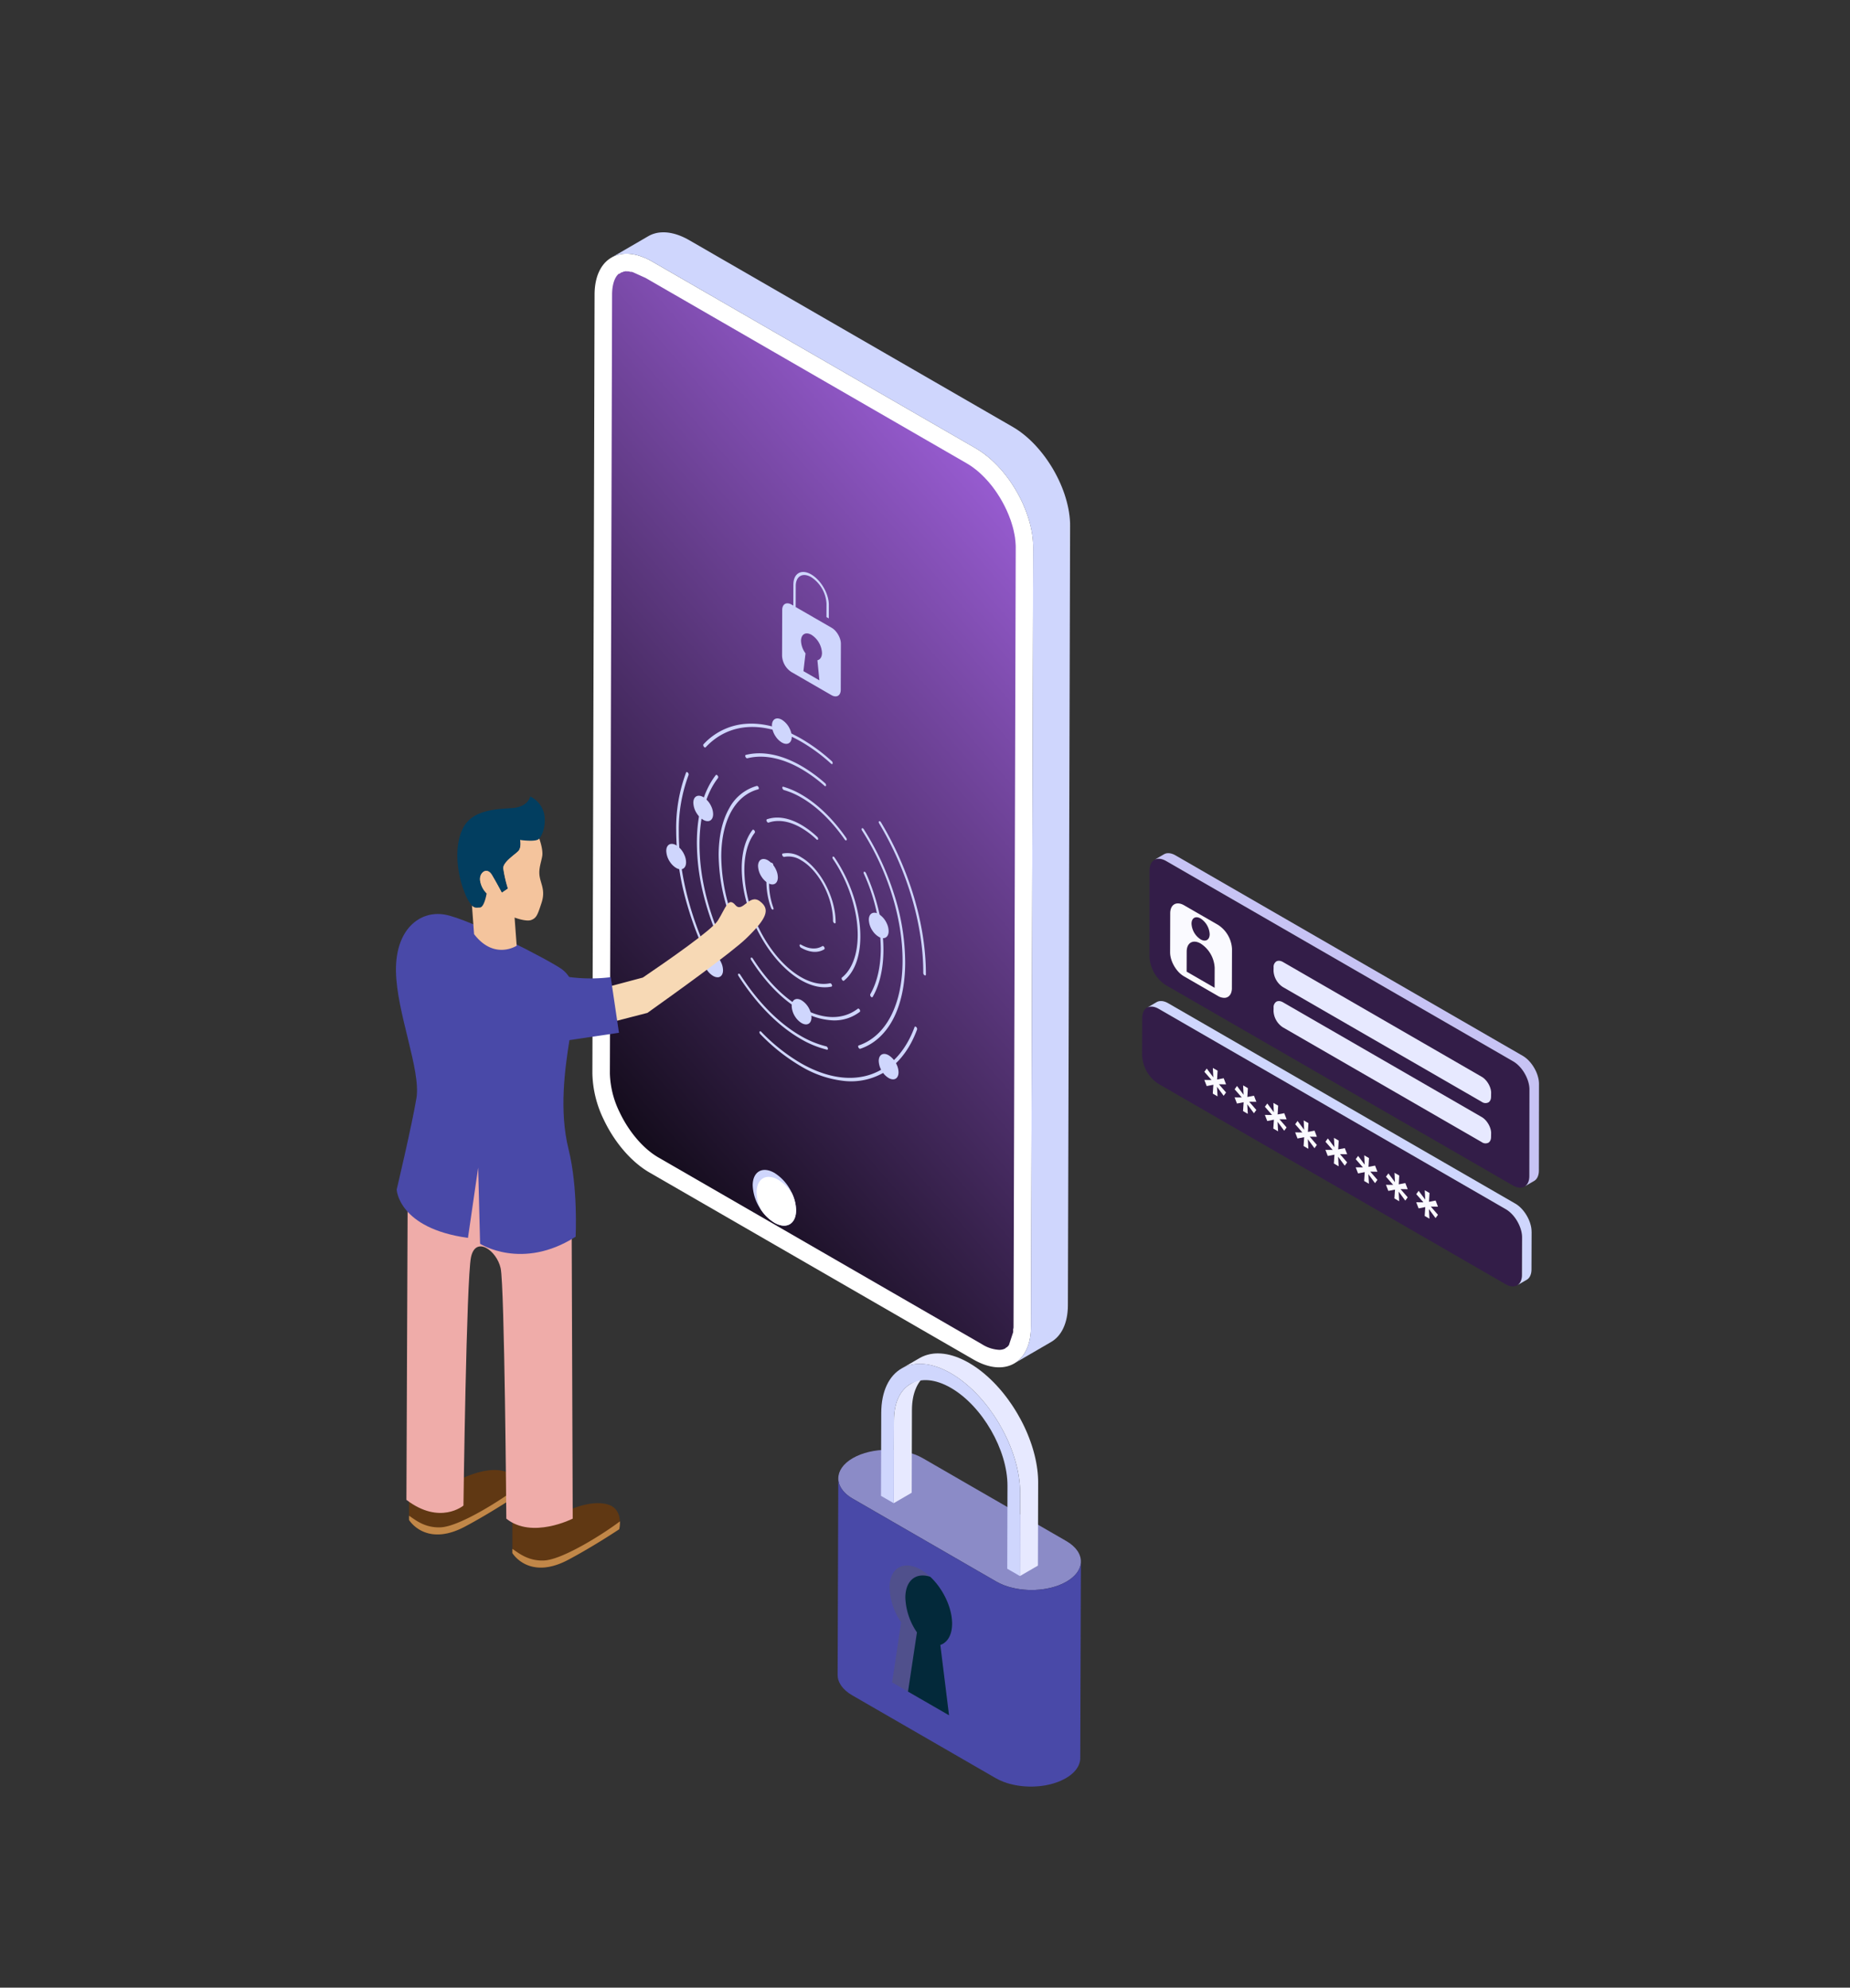 <svg xmlns="http://www.w3.org/2000/svg" xmlns:xlink="http://www.w3.org/1999/xlink" width="710" height="762.98" viewBox="0 0 710 762.98">
  <rect x="0" y="0" width="710" height="762.98" fill="#333333" stroke="none"/>
  <defs>
    <linearGradient id="linear-gradient" x1="0.807" y1="0.016" x2="0.374" y2="1.014" gradientUnits="objectBoundingBox">
      <stop offset="0" stop-color="#a765e6"/>
      <stop offset="1" stop-color="#0a060e"/>
    </linearGradient>
  </defs>
  <g id="Group_904" data-name="Group 904" transform="translate(4416 -4237)">
    <g id="Group_903" data-name="Group 903" transform="translate(-2548 -8384)">
      <rect id="Rectangle_509" data-name="Rectangle 509" width="710" height="762.98" transform="translate(-1868 12621)" fill="none"/>
    </g>
    <g id="Group_902" data-name="Group 902" transform="translate(-951.659 136.17)">
      <g id="Group_873" data-name="Group 873" transform="translate(-3236.994 4190)">
        <g id="Group_869" data-name="Group 869" transform="translate(0 0)">
          <g id="Group_868" data-name="Group 868">
            <path id="Path_3047" data-name="Path 3047" d="M2023.969,728.69a42.328,42.328,0,0,0,4.425,17.871c4.013,8.438,10.389,16.089,17.589,20.233l124.176,71.689c6.151,3.563,11.72,3.881,15.752,1.519a6.7,6.7,0,0,0,.6-.394c.019,0,.037-.019.056-.019l.057-.056a.252.252,0,0,0,.075-.056c.169-.113.319-.225.469-.338a.187.187,0,0,1,.094-.075l.056-.056.038-.038a5.613,5.613,0,0,0,.506-.45c.019-.019.038-.019.056-.038,0-.019.019-.038.037-.056a7.149,7.149,0,0,0,.525-.544l.038-.038.056-.056a.4.4,0,0,0,.056-.094l.394-.45a.19.19,0,0,1,.075-.094c0-.019.019-.037.037-.056s.019-.056.038-.075a5.675,5.675,0,0,0,.375-.544.191.191,0,0,0,.075-.094c.019-.018.019-.037.038-.056.15-.244.3-.488.45-.75,0-.019.019-.038.019-.056.15-.244.281-.525.413-.788,0-.019,0-.019.018-.019a.068.068,0,0,1,.019-.056c0-.019.019-.037.019-.056.113-.244.206-.469.3-.713.019-.038.038-.056.056-.094a11.266,11.266,0,0,0,.037-.112c.094-.263.188-.544.282-.825a.059.059,0,0,0,.018-.038c0-.019.019-.038.019-.056a.069.069,0,0,1,.019-.056l.169-.619a1.81,1.81,0,0,0,.094-.3c0-.019,0-.038.019-.038.019-.094.038-.188.056-.262.038-.169.075-.357.113-.525.018-.094.037-.169.056-.263a.066.066,0,0,0,.019-.038.939.939,0,0,1,.038-.225c.038-.206.075-.412.094-.6.019-.094.038-.187.056-.262v-.038c0-.056.019-.131.019-.187.038-.225.056-.45.075-.675a1.441,1.441,0,0,0,.038-.281v-.038a.319.319,0,0,0,.019-.131c.019-.263.038-.543.056-.806,0-.094.019-.169.019-.263v-.075c.019-.394.038-.806.038-1.219l.488-175.294.356-123.67c0-.394,0-.787-.019-1.2,0-.131-.019-.263-.019-.394l-.056-.844c-.019-.131-.019-.281-.037-.432-.019-.281-.056-.581-.094-.881a2.074,2.074,0,0,0-.037-.357c-.038-.412-.094-.825-.169-1.256,0-.056-.019-.094-.019-.15-.075-.375-.131-.731-.206-1.106a3.833,3.833,0,0,0-.094-.45c-.057-.263-.113-.544-.169-.825-.038-.169-.075-.338-.113-.487-.075-.281-.131-.544-.206-.825-.038-.15-.094-.319-.131-.488-.075-.281-.169-.582-.244-.863a2.689,2.689,0,0,0-.131-.412c-.131-.431-.263-.863-.394-1.275a.259.259,0,0,1-.038-.112c-.132-.394-.281-.769-.413-1.163-.056-.131-.094-.243-.15-.375l-.338-.9c-.056-.131-.112-.263-.168-.412-.131-.3-.263-.619-.394-.919a2.335,2.335,0,0,0-.131-.319c-.187-.412-.356-.825-.562-1.237-.037-.094-.094-.187-.15-.3-.15-.319-.3-.637-.45-.938-.113-.225-.225-.45-.337-.656-.131-.244-.244-.469-.357-.694-.056-.113-.131-.206-.187-.319-.15-.3-.319-.582-.488-.882-.075-.112-.132-.244-.206-.356-.131-.225-.263-.431-.394-.656s-.281-.469-.413-.694c-.131-.206-.262-.394-.393-.6-.131-.225-.281-.45-.432-.675-.15-.244-.318-.488-.487-.731-.094-.131-.169-.244-.244-.357-.263-.375-.525-.75-.806-1.125l-.019-.019c-.3-.412-.6-.806-.919-1.219-.244-.3-.507-.619-.75-.919a1.03,1.03,0,0,1-.132-.169c-.3-.357-.6-.713-.9-1.05-.094-.113-.187-.206-.281-.3-.206-.244-.431-.488-.656-.713a3.91,3.91,0,0,0-.375-.412c-.187-.187-.375-.394-.582-.581a4.26,4.26,0,0,0-.412-.413c-.187-.187-.375-.375-.563-.543-.15-.15-.3-.281-.45-.432l-.563-.506-.45-.394c-.187-.169-.394-.338-.581-.488-.15-.131-.3-.244-.45-.375-.206-.15-.412-.319-.619-.469a3.459,3.459,0,0,0-.412-.319l-.675-.506c-.132-.075-.244-.169-.356-.244-.356-.244-.694-.469-1.051-.694-.019-.019-.037-.019-.056-.038-.357-.225-.712-.45-1.069-.656l-124.176-71.689c-.206-.113-.394-.225-.582-.319-.075-.038-.131-.075-.206-.112a.018.018,0,0,1-.019-.019l-.337-.169c-.094-.056-.169-.094-.244-.131a.564.564,0,0,1-.15-.075l-.112-.056c-.019,0-.038-.019-.057-.019a1.7,1.7,0,0,0-.262-.131,2.221,2.221,0,0,1-.3-.15c-.094-.038-.169-.075-.244-.112-.038,0-.056-.019-.094-.038a1.141,1.141,0,0,1-.225-.094,1.329,1.329,0,0,0-.244-.093c-.113-.056-.206-.094-.3-.132a1.486,1.486,0,0,0-.262-.094c-.094-.038-.188-.075-.3-.113a1.309,1.309,0,0,0-.244-.093h-.019a1.255,1.255,0,0,0-.15-.056.9.9,0,0,0-.131-.056c-.075-.019-.169-.056-.244-.075a1.679,1.679,0,0,0-.281-.093c-.094-.019-.169-.056-.263-.075-.094-.038-.187-.056-.281-.094-.075-.019-.169-.038-.244-.056-.094-.019-.187-.056-.263-.075h-.019c-.075-.019-.169-.038-.244-.056a1.605,1.605,0,0,1-.281-.075,1.1,1.1,0,0,1-.243-.038c-.019,0-.038-.019-.056-.019a.547.547,0,0,1-.169-.038h-.037a1.273,1.273,0,0,0-.263-.038.669.669,0,0,0-.187-.038c-.019,0-.056-.019-.075-.019a1.1,1.1,0,0,1-.244-.037c-.056,0-.113-.019-.187-.019a.142.142,0,0,1-.075-.019,1.153,1.153,0,0,1-.244-.019c-.056,0-.113-.019-.169-.019h-.075a1.152,1.152,0,0,0-.244-.019.518.518,0,0,0-.169-.019h-.094a.912.912,0,0,0-.225-.019H2036.4a.911.911,0,0,1-.225.019c-.075,0-.15.019-.244.019-.075,0-.15.019-.225.019-.075.019-.15.019-.225.038-.075,0-.15.019-.225.019a430.456,430.456,0,0,0-.225.038c-.075.018-.15.018-.225.037-.056.019-.094.019-.15.038h-.075l-.226.056-.225.056c-.056.019-.131.038-.206.056h-.056c-.037.019-.075.019-.112.038a.069.069,0,0,0-.056.019c-.056.019-.131.038-.206.056a1.427,1.427,0,0,0-.206.075c-.075.019-.131.038-.206.056-.037.019-.094.038-.131.056-.019,0-.056.019-.075.019-.075.038-.131.056-.207.094a1.434,1.434,0,0,0-.15.056c-.019,0-.037.019-.056.019a.877.877,0,0,0-.187.094h-.019c-.056.019-.112.056-.169.075h-.019a1.779,1.779,0,0,1-.187.094c-.038.019-.056.038-.075.038-.037.019-.094.056-.131.075a.9.9,0,0,0-.188.094c-.056.038-.131.075-.187.113-3.994,2.288-6.469,7.2-6.488,14.176Z" transform="translate(-2023.969 -405.827)" fill="#fff"/>
            <path id="Path_3048" data-name="Path 3048" d="M2195.434,535.013s-.015-.291-.019-.38l-.038-.57c-.012-.12-.02-.226-.026-.315l-.009-.071-.013-.2c-.006-.088-.037-.336-.056-.484l-.052-.417v-.061l-.01-.111c-.02-.218-.051-.45-.1-.71,0,0-.109-.634-.114-.661-.025-.141-.051-.283-.08-.427l-.046-.23-.03-.132c-.057-.271-.116-.561-.175-.854-.015-.07-.03-.139-.046-.2-.044-.168-.084-.332-.124-.5-.021-.086-.041-.171-.064-.26l-.021-.079c-.045-.156-.088-.316-.128-.478-.021-.073-.138-.477-.173-.6l-.013-.029-.126-.415c-.093-.306-.186-.613-.28-.91-.052-.142-.1-.285-.142-.429l-.079-.215c-.066-.181-.132-.361-.2-.544-.016-.039-.031-.08-.048-.123l-.04-.094-.341-.909c-.049-.116-.1-.234-.146-.358s-.275-.646-.331-.774l-.123-.283-.025-.073q-.083-.185-.164-.37c-.077-.174-.151-.349-.238-.523l-.22-.444c-.127-.27-.253-.54-.379-.793-.076-.151-.151-.3-.242-.472-.121-.223-.229-.434-.333-.642-.086-.142-.195-.332-.308-.557-.053-.106-.115-.207-.174-.311l-.079-.139c-.077-.128-.141-.242-.19-.332,0,0-.133-.223-.177-.3-.087-.143-.174-.287-.259-.433-.052-.09-.275-.461-.329-.551l-.069-.1c-.092-.139-.185-.278-.277-.423l-.067-.106-.063-.109c-.066-.112-.143-.222-.222-.339l-.067-.1-.064-.1c-.08-.13-.172-.259-.262-.389-.11-.155-.2-.293-.294-.429-.12-.172-.241-.344-.364-.516l-.028-.028-.32-.44c-.244-.336-.488-.657-.746-.99l-.587-.719c-.129-.148-.241-.288-.338-.417-.207-.245-.413-.488-.619-.72l-.209-.211-.178-.211c-.083-.1-.182-.2-.279-.3l-.337-.338-.113-.151c-.062-.063-.26-.268-.3-.306l-.257-.234-.152-.173-.055-.048-.158-.158c-.1-.1-.2-.208-.308-.3l-.12-.107-.124-.124s-.231-.217-.306-.29l-.424-.382-.486-.427c-.09-.081-.19-.16-.28-.232l-.091-.07-.115-.1-.232-.19-.238-.182c-.052-.04-.1-.081-.155-.119l-.218-.158-.124-.107-.623-.468c-.14-.094-.255-.176-.339-.237-.278-.19-.542-.366-.821-.542l-.582-.367q-.16-.1-.319-.191L2053.43,432.369l-4.963-2.244-.19-.052c-.021,0-.2-.044-.279-.063h-.478l-.5-.169h-.314l-.093-.019h-.59l-.112-.038h-.143l-.1.006-.351.088h-.171l-.374.123-.432.214h-.216l-.827.544h-.216c-1.6,1.357-2.537,4.26-2.547,7.973l-.844,298.985a35.86,35.86,0,0,0,3.775,14.968c3.582,7.533,9.144,14,14.885,17.3l124.184,71.694a13.674,13.674,0,0,0,6.537,2.131,4.909,4.909,0,0,0,2.316-.515l.285-.286.292-.145.383-.306.352-.4q.063-.088.129-.175l.021-.038,1.623-4.936,0-.041v-1.2l.112-.221c.011-.254.02-.485.02-.693l.488-175.295.357-123.65C2195.446,535.567,2195.446,535.273,2195.434,535.013Z" transform="translate(-2032.975 -414.833)" fill="url(#linear-gradient)"/>
            <path id="Path_3049" data-name="Path 3049" d="M2217.087,506.6c0-.064,0-.128,0-.192,0-.134-.012-.269-.019-.4-.008-.157-.019-.314-.029-.471-.008-.123-.013-.246-.023-.369-.01-.142-.021-.284-.033-.427-.008-.093-.02-.186-.029-.278-.019-.2-.039-.409-.062-.614-.013-.118-.025-.235-.04-.353,0-.038-.011-.077-.016-.116-.047-.369-.1-.739-.156-1.11,0-.009,0-.017,0-.025-.008-.052-.019-.1-.027-.157-.05-.31-.106-.621-.165-.932-.011-.056-.019-.113-.03-.169-.029-.148-.06-.3-.09-.444-.037-.179-.076-.358-.115-.538-.022-.1-.042-.2-.065-.3-.036-.161-.074-.323-.113-.485-.029-.122-.061-.245-.091-.368-.038-.15-.073-.3-.112-.449s-.084-.325-.128-.487c-.021-.079-.045-.157-.067-.236-.059-.213-.119-.427-.182-.64-.04-.137-.079-.274-.12-.412-.012-.039-.025-.077-.037-.116-.117-.381-.237-.762-.364-1.142l0-.013c-.012-.036-.025-.071-.037-.107-.113-.335-.232-.669-.354-1-.019-.054-.037-.107-.057-.161-.046-.126-.095-.253-.142-.379-.068-.18-.139-.36-.208-.54-.045-.116-.088-.232-.135-.348-.056-.14-.112-.28-.169-.42-.042-.1-.085-.2-.128-.3-.085-.2-.169-.409-.257-.613-.047-.108-.092-.217-.139-.325l-.052-.114c-.158-.356-.318-.712-.484-1.066l-.021-.046c-.048-.1-.1-.2-.147-.3q-.195-.409-.4-.814c-.021-.043-.041-.087-.063-.13-.111-.221-.227-.44-.341-.66-.093-.179-.185-.357-.28-.535-.027-.05-.052-.1-.079-.152-.057-.106-.116-.211-.174-.317q-.243-.444-.495-.885c-.067-.117-.133-.235-.2-.351-.046-.079-.093-.156-.14-.234q-.126-.214-.254-.427c-.138-.23-.276-.459-.417-.686-.126-.2-.255-.4-.384-.6-.144-.225-.288-.449-.435-.671l-.148-.22c-.117-.175-.234-.35-.352-.523-.082-.12-.163-.24-.246-.359q-.391-.561-.794-1.11h0l-.015-.019q-.454-.616-.925-1.214l-.043-.053q-.35-.445-.71-.88c-.044-.053-.087-.108-.131-.162l-.009-.011q-.421-.507-.854-1l-.042-.05c-.087-.1-.178-.2-.266-.294q-.275-.307-.552-.607c-.035-.037-.068-.076-.1-.113-.125-.134-.253-.265-.379-.4s-.281-.292-.422-.436c-.052-.053-.1-.107-.155-.16-.137-.138-.276-.274-.415-.41q-.18-.176-.361-.349c-.068-.065-.135-.131-.2-.2-.15-.142-.3-.281-.452-.421-.105-.1-.211-.191-.317-.286-.082-.074-.163-.149-.245-.222q-.227-.2-.456-.4c-.094-.08-.188-.158-.282-.237s-.2-.169-.3-.251c-.149-.123-.3-.245-.448-.365-.079-.063-.158-.123-.237-.186-.126-.1-.251-.2-.377-.3s-.277-.214-.417-.318c-.057-.043-.116-.083-.174-.126q-.256-.188-.512-.371c-.117-.083-.234-.169-.352-.25-.031-.021-.063-.041-.094-.063-.31-.213-.622-.422-.935-.622l-.008-.006-.068-.042c-.286-.181-.573-.353-.862-.523-.071-.042-.141-.088-.212-.129L2070.925,397.79q-.325-.187-.647-.361l-.057-.031-.094-.05q-.363-.195-.722-.374l-.088-.045-.037-.018c-.261-.129-.521-.251-.78-.368l-.078-.035-.094-.042c-.263-.116-.525-.229-.786-.333h0c-.268-.107-.533-.206-.8-.3l-.1-.034-.065-.023q-.386-.134-.768-.251l-.051-.015-.082-.024c-.273-.081-.544-.157-.813-.225l-.016,0h0c-.275-.068-.548-.128-.819-.182l-.084-.017-.077-.015-.225-.041-.275-.047-.225-.034-.165-.023-.1-.014-.242-.029c-.086-.009-.171-.019-.256-.026l-.239-.02-.144-.01-.1-.007c-.093-.006-.185-.01-.277-.014-.077,0-.154-.007-.23-.009-.092,0-.184,0-.276,0h-.217c-.135,0-.269.005-.4.01l-.131,0c-.176.009-.35.021-.524.036l-.022,0-.067.007q-.249.024-.493.058l-.163.023q-.242.036-.48.083l-.071.013-.013,0c-.238.048-.471.1-.7.167l-.107.029c-.223.062-.443.132-.66.207l-.068.024-.082.029q-.133.048-.263.1c-.059.023-.119.047-.177.071-.089.037-.177.076-.265.115l-.164.074c-.1.045-.189.092-.283.139l-.135.067c-.138.072-.273.146-.407.225l-14.171,8.235.039-.022c.064-.037.128-.071.193-.107s.125-.069.188-.1l.123-.061.074-.037c.064-.032.128-.064.192-.094l.017-.007.165-.075.019-.009c.066-.029.131-.059.2-.087l.047-.019.158-.064c.067-.026.133-.054.2-.079l.082-.029.129-.046c.068-.024.136-.048.2-.071s.143-.044.214-.067.138-.043.208-.063l.054-.015.107-.029.058-.016c.071-.018.14-.038.211-.055s.15-.034.224-.05.142-.032.214-.047l.079-.015.15-.028c.072-.013.144-.027.217-.039l.113-.016.121-.018c.073-.01.146-.022.22-.031s.157-.017.236-.025.15-.017.226-.023.159-.011.238-.017.151-.011.228-.015h0l.128,0,.113,0,.231-.006h.249c.077,0,.154,0,.232,0l.07,0,.184.007c.078,0,.156.005.234.009l.089.006.169.012.236.017.08.009.178.018c.081.009.162.016.243.026l.077.01.18.025c.083.012.166.022.25.035l.063.011.2.034c.083.014.165.027.247.043l.051.01.16.032.06.012c.083.017.164.032.247.05s.184.043.276.064l.247.058.01,0,.272.072c.082.022.164.042.247.066s.188.055.283.084l.01,0,.011,0c.076.022.152.044.228.068.094.029.188.061.282.092s.171.055.257.084l.122.044.137.049.022.008.007,0c.085.03.17.059.255.091s.2.076.294.114.169.064.254.1c.1.04.2.084.3.125.083.035.166.068.25.1s.15.067.225.1l.085.038c.082.037.165.072.247.11.1.047.207.1.311.148.083.04.167.078.25.119l.06.03.125.063.135.068c.082.041.163.081.245.123.114.059.228.121.342.183l.019.01c.069.037.138.073.208.111q.285.156.571.322l124.176,71.693c.107.062.214.126.321.19q.379.225.754.462l.068.041c.349.222.694.453,1.038.69.118.082.234.167.352.25.23.163.459.327.686.5.14.1.279.212.417.319q.308.237.614.481c.15.12.3.242.448.365q.291.241.579.488.229.2.456.4.282.25.562.508.227.208.452.42c.189.179.376.362.563.545.139.136.278.272.415.41.194.2.385.395.577.6.126.132.253.263.379.4.221.237.438.477.655.72.088.1.178.195.266.294q.458.521.906,1.057c.044.053.086.108.131.162q.38.462.753.934.47.6.925,1.214l.015.02h0q.4.549.795,1.11c.083.119.164.239.246.359q.253.369.5.742c.147.222.291.447.435.671.128.2.257.4.384.6.141.228.279.457.417.687s.265.438.394.66c.068.117.135.235.2.353q.25.439.493.883c.059.107.118.212.175.319.122.227.239.456.358.684s.231.44.342.662q.235.469.46.943c.049.1.1.2.147.3q.287.611.557,1.227c.047.108.093.217.14.325q.2.458.385.918.086.21.169.421.176.443.342.886c.048.127.1.253.143.38q.214.581.41,1.164c.012.035.025.071.037.107q.213.635.4,1.271c.041.137.08.275.12.412.085.292.169.584.249.875.044.163.086.325.128.487.07.272.139.545.2.817.038.162.076.323.113.485q.1.421.18.841c.031.148.062.3.091.444q.105.551.195,1.1c.009.052.019.1.027.157q.1.628.175,1.251c.014.117.026.235.039.352q.051.448.091.893c.012.142.023.284.034.427q.031.421.051.841c.007.135.014.269.019.4s.008.28.012.419c.006.256.011.512.01.766l-.848,298.975c0,.412-.012.815-.031,1.213,0,.02,0,.04,0,.06v.011c0,.089-.013.174-.019.263-.016.273-.034.543-.058.809,0,.047-.006.1-.01.141v.021c-.01.1-.025.2-.036.294-.024.225-.051.449-.08.668-.009.064-.014.13-.023.193l0,.028c-.013.088-.031.173-.045.26-.032.2-.067.4-.1.6-.015.078-.025.161-.041.238l-.006.035c-.018.088-.04.169-.059.256-.038.178-.079.354-.121.528-.02.085-.037.173-.059.257l-.01.041c-.027.1-.061.2-.089.307-.058.207-.115.415-.178.616-.007.02-.012.042-.018.062l-.014.044c0,.014-.01.026-.014.039q-.138.426-.3.833c-.007.018-.012.037-.02.056l-.018.048c-.014.036-.031.07-.045.106q-.143.357-.3.7c-.01.021-.018.044-.027.065s-.016.034-.023.051l-.01.02q-.192.409-.4.795l-.028.052q-.217.391-.454.758l-.032.053c-.022.034-.047.064-.069.1q-.184.278-.379.542c-.015.02-.029.042-.044.062l-.038.052c-.025.032-.052.062-.077.094-.124.16-.25.314-.38.465-.024.028-.047.059-.071.087l-.043.051c-.01.012-.022.022-.033.034-.172.193-.349.379-.531.556l-.05.049c-.016.016-.034.029-.051.045q-.248.236-.508.454l-.039.035c-.018.015-.036.032-.055.047s-.064.048-.1.073q-.223.178-.453.344c-.027.02-.053.042-.081.061l-.061.043c-.016.011-.032.02-.048.031-.2.137-.4.268-.613.391l-.042.026h0l14.171-8.235c.223-.13.44-.271.654-.417.064-.044.127-.091.191-.136q.23-.165.453-.343c.063-.051.127-.1.19-.154q.26-.218.508-.453c.026-.026.054-.049.081-.075.189-.183.372-.377.551-.576.05-.056.1-.115.147-.173q.195-.226.38-.465c.053-.069.107-.138.159-.209q.2-.263.379-.542c.033-.049.067-.1.1-.148.009-.013.016-.027.024-.041.152-.238.3-.482.44-.736l0-.006c.136-.248.265-.505.39-.768.009-.02.02-.038.029-.058.021-.045.04-.091.061-.136.1-.228.2-.461.3-.7.028-.07.056-.139.083-.21.019-.049.036-.1.054-.151.084-.224.167-.449.242-.682.016-.048.03-.1.046-.145.034-.109.064-.223.1-.334.028-.094.056-.187.082-.282.055-.2.108-.4.157-.6.019-.08.037-.161.055-.242s.045-.19.066-.286q.056-.261.106-.529c.017-.087.031-.177.046-.266.019-.111.04-.221.058-.333.025-.159.05-.319.072-.481.011-.079.019-.161.029-.241.018-.142.036-.284.051-.428s.034-.3.047-.456c.005-.059.008-.12.013-.18.017-.208.032-.418.045-.63.006-.111.016-.221.021-.334,0-.026,0-.054,0-.08.015-.351.025-.706.027-1.069,0-.022,0-.043,0-.064l.847-298.976C2217.106,507.266,2217.1,506.934,2217.087,506.6Z" transform="translate(-2033.754 -394.763)" fill="#cfd6fd"/>
          </g>
          <path id="Path_3050" data-name="Path 3050" d="M2168.077,1243.672v.038a17.637,17.637,0,0,0,3.131,9.282,16.534,16.534,0,0,0,5.176,5.044c4.594,2.663,8.326.525,8.345-4.744v-.019a15.759,15.759,0,0,0-1.594-6.563,17.808,17.808,0,0,0-6.676-7.763c0-.019-.019-.019-.038-.038-.037-.019-.056-.037-.094-.037C2171.79,1236.3,2168.1,1238.441,2168.077,1243.672Z" transform="translate(-2106.552 -877.867)" fill="#cfd6fd"/>
          <path id="Path_3051" data-name="Path 3051" d="M2171.591,1249.928v.038a16.057,16.057,0,0,0,1.631,6.6,16.53,16.53,0,0,0,5.176,5.044c4.594,2.663,8.325.525,8.344-4.744v-.019a15.763,15.763,0,0,0-1.594-6.563,16.343,16.343,0,0,0-5.175-5.1c0-.019-.019-.019-.038-.019a.251.251,0,0,0-.094-.056,7.507,7.507,0,0,0-3.638-1.088C2173.485,1244.021,2171.61,1246.177,2171.591,1249.928Z" transform="translate(-2108.565 -881.44)" fill="#fff"/>
        </g>
        <g id="Group_871" data-name="Group 871" transform="translate(28.358 186.599)">
          <g id="Group_870" data-name="Group 870" transform="translate(3.798 1.995)">
            <path id="Path_3052" data-name="Path 3052" d="M2115.685,958.619a.363.363,0,0,1-.352-.038,1.048,1.048,0,0,1-.363-.386,126.1,126.1,0,0,1-11.491-27.362,102.711,102.711,0,0,1-4.19-28.154v-.242a60.544,60.544,0,0,1,3.812-22.211c.076-.193.269-.225.475-.107a.9.9,0,0,1,.176.137.984.984,0,0,1,.3.92,59.581,59.581,0,0,0-3.747,21.846c-.05,17.438,5.563,37.406,15.4,54.783C2115.892,958.146,2115.886,958.511,2115.685,958.619Z" transform="translate(-2099.288 -861.456)" fill="#cfd6fd"/>
            <path id="Path_3053" data-name="Path 3053" d="M2234.651,1109.991c-2.825,7.7-7.39,13.505-13.2,16.775a24.943,24.943,0,0,1-14.4,3.029,40.736,40.736,0,0,1-17.116-5.757,72.465,72.465,0,0,1-15.456-12.27.967.967,0,0,1-.285-.918c.079-.185.27-.215.473-.1a.868.868,0,0,1,.184.144,70.707,70.707,0,0,0,15.087,11.98c11.312,6.53,22.251,7.474,30.8,2.654,5.7-3.21,10.177-8.9,12.953-16.471.073-.2.27-.237.479-.116a.825.825,0,0,1,.166.128A.99.99,0,0,1,2234.651,1109.991Z" transform="translate(-2142.194 -992.587)" fill="#cfd6fd"/>
            <path id="Path_3054" data-name="Path 3054" d="M2299.477,982.839v.237c0,.321-.228.45-.508.289a1.114,1.114,0,0,1-.5-.874c.051-18.458-6.118-39.383-16.929-57.409-.2-.338-.211-.71-.019-.833a.353.353,0,0,1,.368.03,1.032,1.032,0,0,1,.347.358C2293.2,942.922,2299.477,964.122,2299.477,982.839Z" transform="translate(-2203.637 -886.763)" fill="#cfd6fd"/>
            <path id="Path_3055" data-name="Path 3055" d="M2173.279,851.822c-.064.22-.266.27-.488.143a.846.846,0,0,1-.138-.1,66.978,66.978,0,0,0-11.332-8.358c-14.374-8.3-27.784-7.539-36.788,2.088a.327.327,0,0,1-.418.009.99.99,0,0,1-.288-.269c-.228-.317-.284-.712-.123-.883a24.468,24.468,0,0,1,16.4-7.88c6.543-.459,13.576,1.423,20.9,5.593l.315.181h0a68.692,68.692,0,0,1,11.607,8.561A1.026,1.026,0,0,1,2173.279,851.822Z" transform="translate(-2113.227 -836.5)" fill="#cfd6fd"/>
            <path id="Path_3056" data-name="Path 3056" d="M2280.926,982.109c-.024,8.575-1.664,16.149-4.743,21.9-2.983,5.576-7.3,9.447-12.492,11.194a.392.392,0,0,1-.315-.054,1.074,1.074,0,0,1-.395-.448c-.174-.352-.135-.7.083-.77,10.5-3.537,16.8-15.651,16.852-32.406.048-16.312-5.622-34.571-15.547-50.095-.212-.331-.237-.713-.054-.852a.339.339,0,0,1,.385.018.993.993,0,0,1,.328.329,106.275,106.275,0,0,1,11.608,24.858A86.842,86.842,0,0,1,2280.926,982.109Z" transform="translate(-2193.031 -890.382)" fill="#cfd6fd"/>
            <path id="Path_3057" data-name="Path 3057" d="M2192.387,875.6c-.06.225-.265.28-.489.15a.787.787,0,0,1-.131-.1,55.115,55.115,0,0,0-8.835-6.426c-7.363-4.251-14.54-5.677-20.757-4.122a.4.4,0,0,1-.294-.061,1.063,1.063,0,0,1-.411-.478c-.162-.355-.109-.689.118-.746,6.389-1.6,13.77-.13,21.348,4.246a56.571,56.571,0,0,1,9.094,6.615A1.037,1.037,0,0,1,2192.387,875.6Z" transform="translate(-2134.868 -851.795)" fill="#cfd6fd"/>
            <path id="Path_3058" data-name="Path 3058" d="M2126.948,946.077a.41.41,0,0,1-.286-.064,1.077,1.077,0,0,1-.417-.494,102.743,102.743,0,0,1-6.162-18.462,82.722,82.722,0,0,1-2.186-18.6c.031-10.787,2.542-19.711,7.261-25.812.1-.124.262-.127.434-.029a.97.97,0,0,1,.264.238.83.83,0,0,1,.164.9c-4.622,5.972-7.08,14.717-7.11,25.288-.033,11.554,2.793,24.11,8.171,36.309C2127.239,945.7,2127.179,946.029,2126.948,946.077Z" transform="translate(-2109.952 -862.885)" fill="#cfd6fd"/>
            <path id="Path_3059" data-name="Path 3059" d="M2189.052,1090.5a37.7,37.7,0,0,1-10.111-4.147c-8.678-5.01-16.923-13.358-23.841-24.141-.212-.331-.237-.712-.056-.853a.343.343,0,0,1,.386.018,1,1,0,0,1,.327.328c6.734,10.493,14.751,18.615,23.188,23.485a36.658,36.658,0,0,0,9.82,4.029.581.581,0,0,1,.146.058,1.128,1.128,0,0,1,.483.7C2189.472,1090.33,2189.318,1090.566,2189.052,1090.5Z" transform="translate(-2131.17 -965.331)" fill="#cfd6fd"/>
            <path id="Path_3060" data-name="Path 3060" d="M2208.151,1067.671a16.022,16.022,0,0,1-10.165,3.289,25.915,25.915,0,0,1-12.515-3.857c-6.944-4.009-13.526-10.706-19.033-19.363-.212-.332-.233-.714-.05-.851a.342.342,0,0,1,.384.02,1,1,0,0,1,.33.331c5.322,8.367,11.675,14.834,18.375,18.7,8.3,4.792,16.079,4.98,21.908.534a.341.341,0,0,1,.385.019.988.988,0,0,1,.329.328C2208.31,1067.151,2208.333,1067.533,2208.151,1067.671Z" transform="translate(-2137.669 -957.036)" fill="#cfd6fd"/>
            <path id="Path_3061" data-name="Path 3061" d="M2275.386,999.706c-.02,7.149-1.453,13.381-4.144,18.021-.089.154-.268.169-.454.061a1.018,1.018,0,0,1-.45-1.1c2.621-4.519,4.017-10.594,4.037-17.565a71.357,71.357,0,0,0-6.51-28.736c-.157-.355-.1-.684.133-.733a.4.4,0,0,1,.286.061,1.084,1.084,0,0,1,.415.492,81.341,81.341,0,0,1,4.935,14.69A65.334,65.334,0,0,1,2275.386,999.706Z" transform="translate(-2195.843 -912.801)" fill="#cfd6fd"/>
            <path id="Path_3062" data-name="Path 3062" d="M2219.34,913.766a.332.332,0,0,1-.406,0,.977.977,0,0,1-.3-.289c-4.945-7.1-10.7-12.659-16.634-16.088a29.794,29.794,0,0,0-6.67-2.891.535.535,0,0,1-.125-.054,1.131,1.131,0,0,1-.489-.722c-.067-.351.1-.572.368-.495a30.848,30.848,0,0,1,6.919,3c6.156,3.553,12.115,9.316,17.237,16.665C2219.463,913.212,2219.507,913.6,2219.34,913.766Z" transform="translate(-2153.965 -868.999)" fill="#cfd6fd"/>
            <path id="Path_3063" data-name="Path 3063" d="M2152.68,893.806c-8.859,2.349-14.172,11.982-14.211,25.766a69.685,69.685,0,0,0,4.675,24.251c.134.359.045.663-.2.676a.456.456,0,0,1-.245-.067,1.12,1.12,0,0,1-.442-.556,71.555,71.555,0,0,1-4.8-24.888c.02-7.052,1.417-13.221,4.039-17.838a17.328,17.328,0,0,1,10.59-8.626.4.4,0,0,1,.3.058,1.089,1.089,0,0,1,.41.473C2152.957,893.411,2152.907,893.746,2152.68,893.806Z" transform="translate(-2121.161 -868.6)" fill="#cfd6fd"/>
            <path id="Path_3064" data-name="Path 3064" d="M2250.49,986.8c-.021,7.661-2.259,13.659-6.3,16.892a.341.341,0,0,1-.389-.015,1,1,0,0,1-.324-.322c-.214-.329-.241-.711-.063-.856,3.887-3.112,6.041-8.894,6.063-16.284.027-9.5-3.523-20.43-9.493-29.23-.22-.325-.258-.713-.087-.869a.335.335,0,0,1,.4.007.976.976,0,0,1,.309.3C2246.823,965.587,2250.519,976.943,2250.49,986.8Z" transform="translate(-2179.805 -905.013)" fill="#cfd6fd"/>
            <path id="Path_3065" data-name="Path 3065" d="M2200.26,929.328c-.07.208-.27.25-.485.125a.812.812,0,0,1-.151-.114,31.613,31.613,0,0,0-5.827-4.406c-4.512-2.6-8.844-3.3-12.531-2.015a.384.384,0,0,1-.316-.053,1.063,1.063,0,0,1-.394-.445c-.176-.351-.14-.7.078-.773,3.868-1.35,8.42-.616,13.166,2.123a33.256,33.256,0,0,1,6.132,4.638A1.012,1.012,0,0,1,2200.26,929.328Z" transform="translate(-2145.796 -884.917)" fill="#cfd6fd"/>
            <path id="Path_3066" data-name="Path 3066" d="M2163.218,933.047c-2.6,3.341-3.983,8.244-4,14.177a47.113,47.113,0,0,0,2.029,13.376c.105.358-.019.626-.278.6a.5.5,0,0,1-.193-.067,1.118,1.118,0,0,1-.467-.63,48.793,48.793,0,0,1-2.1-13.861c.017-6.147,1.453-11.231,4.152-14.7a.317.317,0,0,1,.431-.028.955.955,0,0,1,.265.241A.821.821,0,0,1,2163.218,933.047Z" transform="translate(-2133.052 -891.138)" fill="#cfd6fd"/>
            <path id="Path_3067" data-name="Path 3067" d="M2199.923,1041.438c-3.546.756-7.618-.113-11.775-2.513-6.6-3.81-12.857-11.173-17.168-20.2-.169-.352-.124-.693.1-.759a.394.394,0,0,1,.306.057,1.078,1.078,0,0,1,.4.461c4.118,8.625,10.084,15.651,16.366,19.277,3.95,2.282,7.823,3.108,11.2,2.388a.413.413,0,0,1,.287.063,1.075,1.075,0,0,1,.416.494C2200.212,1041.06,2200.152,1041.389,2199.923,1041.438Z" transform="translate(-2140.313 -940.484)" fill="#cfd6fd"/>
            <path id="Path_3068" data-name="Path 3068" d="M2215.067,979.493c0,.321-.228.451-.508.289a1.115,1.115,0,0,1-.5-.874c.026-8.923-5.456-19.359-12.221-23.265a8.85,8.85,0,0,0-6.5-1.3.413.413,0,0,1-.3-.061,1.073,1.073,0,0,1-.411-.479c-.163-.355-.108-.689.118-.746a9.661,9.661,0,0,1,7.095,1.42C2209.158,958.71,2215.094,969.93,2215.067,979.493Z" transform="translate(-2153.867 -903.179)" fill="#cfd6fd"/>
            <path id="Path_3069" data-name="Path 3069" d="M2182.883,979.559a.44.44,0,0,1-.231-.068,1.1,1.1,0,0,1-.449-.576,29.543,29.543,0,0,1-1.777-9.773,15.3,15.3,0,0,1,1.688-7.457c.089-.155.27-.171.457-.065a.94.94,0,0,1,.222.188.907.907,0,0,1,.229.912,14.378,14.378,0,0,0-1.585,7.006,27.769,27.769,0,0,0,1.667,9.177C2183.231,979.262,2183.131,979.556,2182.883,979.559Z" transform="translate(-2145.785 -908.162)" fill="#cfd6fd"/>
            <path id="Path_3070" data-name="Path 3070" d="M2219.707,1036.9c-2.46,1.509-5.645,1.285-8.97-.635a1.106,1.106,0,0,1-.5-.873c0-.322.227-.452.506-.291,3.047,1.76,5.974,1.962,8.241.57a.354.354,0,0,1,.365.033,1.009,1.009,0,0,1,.349.365C2219.9,1036.4,2219.9,1036.776,2219.707,1036.9Z" transform="translate(-2162.867 -950.269)" fill="#cfd6fd"/>
          </g>
          <path id="Path_3071" data-name="Path 3071" d="M2272.482,1009.208v.017a8.045,8.045,0,0,0,1.428,4.235,7.545,7.545,0,0,0,2.361,2.3c2.1,1.215,3.8.24,3.807-2.165v-.009a7.191,7.191,0,0,0-.727-2.994,8.123,8.123,0,0,0-3.046-3.542c0-.009-.009-.009-.017-.017s-.026-.017-.042-.017C2274.176,1005.845,2272.49,1006.82,2272.482,1009.208Z" transform="translate(-2194.74 -931.937)" fill="#cfd6fd"/>
          <path id="Path_3072" data-name="Path 3072" d="M2090.391,947.311v.017a8.047,8.047,0,0,0,1.429,4.235,7.545,7.545,0,0,0,2.361,2.3c2.1,1.215,3.8.24,3.807-2.164v-.009a7.19,7.19,0,0,0-.727-2.994,8.126,8.126,0,0,0-3.045-3.542c0-.008-.009-.008-.018-.017s-.026-.017-.042-.017C2092.085,943.948,2090.4,944.924,2090.391,947.311Z" transform="translate(-2090.391 -896.466)" fill="#cfd6fd"/>
          <path id="Path_3073" data-name="Path 3073" d="M2281.379,1136.162v.017a8.045,8.045,0,0,0,1.428,4.235,7.544,7.544,0,0,0,2.361,2.3c2.1,1.215,3.8.24,3.807-2.164v-.008a7.191,7.191,0,0,0-.727-2.995,8.131,8.131,0,0,0-3.046-3.542c0-.009-.009-.009-.017-.017s-.025-.017-.043-.017C2283.073,1132.8,2281.387,1133.776,2281.379,1136.162Z" transform="translate(-2199.839 -1004.69)" fill="#cfd6fd"/>
          <path id="Path_3074" data-name="Path 3074" d="M2172.9,960.9v.017a8.044,8.044,0,0,0,1.429,4.235,7.54,7.54,0,0,0,2.361,2.3c2.1,1.215,3.8.24,3.807-2.164v-.009a7.194,7.194,0,0,0-.727-2.994,8.121,8.121,0,0,0-3.046-3.542c0-.009-.008-.009-.017-.017s-.025-.017-.042-.017C2174.6,957.537,2172.914,958.513,2172.9,960.9Z" transform="translate(-2137.677 -904.254)" fill="#cfd6fd"/>
          <path id="Path_3075" data-name="Path 3075" d="M2123.613,1044.4v.017a8.043,8.043,0,0,0,1.428,4.235,7.543,7.543,0,0,0,2.362,2.3c2.1,1.215,3.8.24,3.807-2.165v-.008a7.2,7.2,0,0,0-.727-2.995,8.125,8.125,0,0,0-3.046-3.542c0-.009-.009-.009-.017-.017s-.026-.017-.043-.017C2125.307,1041.042,2123.622,1042.017,2123.613,1044.4Z" transform="translate(-2109.429 -952.107)" fill="#cfd6fd"/>
          <path id="Path_3076" data-name="Path 3076" d="M2114.716,904.03v.018a8.046,8.046,0,0,0,1.428,4.235,7.543,7.543,0,0,0,2.362,2.3c2.1,1.215,3.8.24,3.807-2.165v-.008a7.191,7.191,0,0,0-.727-2.994,8.122,8.122,0,0,0-3.046-3.542c0-.009-.009-.009-.017-.017s-.026-.017-.043-.017C2116.41,900.668,2114.725,901.643,2114.716,904.03Z" transform="translate(-2104.331 -871.664)" fill="#cfd6fd"/>
          <path id="Path_3077" data-name="Path 3077" d="M2185.383,834.512v.017a8.045,8.045,0,0,0,1.428,4.235,7.551,7.551,0,0,0,2.362,2.3c2.1,1.215,3.8.24,3.807-2.164v-.009a7.193,7.193,0,0,0-.727-2.995,8.128,8.128,0,0,0-3.046-3.541c0-.009-.009-.009-.017-.017s-.026-.018-.042-.018C2187.077,831.15,2185.392,832.125,2185.383,834.512Z" transform="translate(-2144.827 -831.826)" fill="#cfd6fd"/>
          <path id="Path_3078" data-name="Path 3078" d="M2203.127,1086.764v.017a8.045,8.045,0,0,0,1.429,4.235,7.543,7.543,0,0,0,2.361,2.3c2.1,1.215,3.8.24,3.807-2.164v-.008a7.193,7.193,0,0,0-.727-2.995,8.128,8.128,0,0,0-3.046-3.542c0-.009-.009-.009-.017-.017s-.026-.017-.042-.017C2204.821,1083.4,2203.135,1084.376,2203.127,1086.764Z" transform="translate(-2154.996 -976.382)" fill="#cfd6fd"/>
        </g>
        <g id="Group_872" data-name="Group 872" transform="translate(72.802 130.393)">
          <path id="Path_3079" data-name="Path 3079" d="M2217.053,727.543c0-.05-.005-.1-.009-.148,0-.014,0-.028,0-.042,0-.042-.006-.084-.011-.126s-.01-.1-.017-.148-.017-.125-.027-.186c0-.005,0-.01,0-.017-.011-.071-.024-.141-.038-.213s-.031-.148-.048-.223-.032-.13-.049-.195c0-.01,0-.019-.007-.028-.021-.075-.041-.149-.064-.225s-.045-.141-.068-.213-.053-.155-.083-.233-.056-.148-.087-.222-.06-.146-.093-.22-.065-.145-.1-.218-.084-.175-.128-.26c-.021-.042-.043-.085-.066-.127-.089-.167-.184-.331-.284-.492-.036-.059-.073-.117-.111-.175s-.088-.134-.134-.2h0c-.046-.067-.092-.131-.14-.2s-.075-.1-.115-.15c-.119-.155-.243-.3-.37-.445-.034-.04-.069-.078-.1-.115l-.027-.028c-.05-.054-.1-.107-.153-.158q-.164-.164-.336-.315c-.065-.057-.132-.112-.2-.166-.043-.036-.088-.07-.132-.1-.065-.05-.13-.1-.2-.144q-.18-.124-.366-.232l-13.781-7.956.023-8.106c.011-3.738,2.667-5.251,5.92-3.372a12.985,12.985,0,0,1,5.883,10.188l-.015,5.148.905.521.014-5.148c0-.146,0-.295-.009-.444q-.009-.184-.022-.37c0-.024-.005-.048-.007-.073-.009-.1-.019-.191-.029-.287l0-.029c-.01-.087-.022-.175-.034-.261l-.015-.108c0-.014,0-.027-.007-.041-.014-.092-.029-.183-.046-.275-.012-.07-.026-.142-.041-.212-.018-.093-.037-.185-.059-.278-.024-.113-.051-.227-.08-.342-.019-.075-.039-.152-.059-.227-.035-.134-.074-.268-.114-.4-.055-.183-.115-.366-.177-.548l-.069-.2c-.015-.043-.03-.085-.047-.127-.005-.013-.01-.027-.015-.041-.047-.128-.1-.254-.148-.381-.028-.07-.057-.139-.087-.209q-.136-.323-.287-.641c-.03-.064-.06-.126-.092-.19-.043-.089-.088-.178-.134-.266-.032-.062-.064-.123-.1-.186-.041-.079-.083-.157-.126-.235s-.078-.141-.118-.211-.084-.147-.128-.221c-.128-.219-.262-.436-.4-.648l-.126-.19q-.135-.2-.279-.4c-.031-.043-.061-.085-.093-.127s-.08-.111-.122-.166c-.056-.075-.114-.15-.172-.224l-.069-.089c-.009-.012-.017-.022-.026-.032-.117-.146-.236-.291-.357-.432-.048-.058-.1-.114-.148-.169s-.121-.137-.182-.2-.124-.134-.186-.2-.125-.13-.189-.193-.127-.128-.191-.19a.144.144,0,0,1-.016-.017c-.123-.119-.248-.234-.374-.347-.064-.056-.127-.112-.19-.167l-.015-.013c-.065-.055-.13-.11-.2-.163s-.106-.088-.162-.13l-.079-.063-.128-.1c-.075-.057-.152-.113-.229-.167l-.016-.012q-.113-.08-.226-.157l-.172-.114c-.052-.034-.106-.067-.159-.1-.023-.015-.047-.031-.071-.045l-.071-.042-.027-.017-.018-.01-.043-.026-.041-.023c-.07-.039-.139-.078-.208-.114-.09-.049-.181-.1-.27-.138-.045-.023-.088-.043-.132-.064l-.031-.014c-.061-.028-.122-.056-.182-.082l-.094-.041-.076-.031c-.038-.015-.077-.031-.115-.044l-.113-.042c-.075-.028-.149-.053-.224-.076l-.031-.009c-.031-.012-.061-.021-.092-.03-.062-.019-.125-.035-.187-.052s-.124-.032-.187-.046c-.1-.023-.2-.042-.3-.059l-.107-.017c-.092-.014-.184-.024-.274-.032l-.082-.006-.1-.006c-.069,0-.138-.005-.205-.005s-.129,0-.192.005-.116.006-.173.012l-.042,0-.162.02c-.062.009-.122.019-.184.032s-.114.024-.172.038l-.015,0c-.047.011-.094.025-.142.039l-.029.009c-.056.017-.111.036-.165.056s-.112.042-.166.067-.1.044-.15.069a3.192,3.192,0,0,0-.35.2c-.039.026-.079.053-.117.081s-.1.07-.142.108-.092.075-.136.116-.083.075-.122.115a.159.159,0,0,0-.014.014c-.041.041-.082.084-.121.127s-.085.1-.127.15-.082.1-.121.158h0c-.039.053-.078.109-.115.167s-.073.116-.108.176h0c-.026.043-.051.088-.074.134s-.035.065-.051.1-.048.1-.07.145c-.06.133-.116.27-.166.413-.025.072-.048.146-.071.219s-.043.15-.064.227-.04.156-.056.236c-.009.043-.019.088-.027.132-.011.061-.023.123-.033.186-.006.034-.013.069-.017.1-.009.058-.017.118-.024.178s-.013.1-.018.153c-.009.088-.017.177-.023.268s-.012.181-.014.274-.005.187-.005.283l-.022,8.1-.663-.383c-1.981-1.143-3.59-.224-3.6,2.051l-.041,14.067-.01,3.567v.018a7.881,7.881,0,0,0,3.563,6.166.072.072,0,0,0,.011.008l15.347,8.861.015.009c1.973,1.129,3.575.209,3.583-2.06l.05-17.636v-.014C2217.059,727.686,2217.057,727.615,2217.053,727.543Zm-9,6.506.754,7.719-6.123-3.534.8-6.824a8.592,8.592,0,0,1-1.726-4.805c.008-2.553,1.815-3.583,4.037-2.3a8.839,8.839,0,0,1,4.01,6.945C2209.795,732.826,2209.1,733.821,2208.053,734.05Z" transform="translate(-2194.489 -700.176)" fill="#cfd6fd"/>
        </g>
      </g>
      <g id="Group_880" data-name="Group 880" transform="translate(-3142.874 4620.323)">
        <g id="Group_874" data-name="Group 874" transform="translate(0 37.026)">
          <path id="Path_3081" data-name="Path 3081" d="M2245.039,1500.934c.007.09.021.181.033.271s.019.172.033.258.037.18.055.27.033.172.055.257.052.179.078.269.048.171.076.256.067.177.1.266.061.171.1.255.082.176.123.264.076.168.119.251.1.179.149.268.088.161.136.242.115.178.173.266.1.158.156.237.133.177.2.265.112.154.173.23.148.174.223.26.126.152.195.226.163.17.246.255.139.148.214.221.186.173.28.259c.075.069.146.139.224.207.1.088.208.173.312.259.079.064.154.131.236.195.113.089.234.176.352.263.08.059.156.12.24.179.145.1.3.2.452.3.062.041.12.083.183.123.22.14.446.277.68.413l55.071,31.795c.449.259.915.5,1.4.729.16.075.328.141.491.213.333.148.666.3,1.011.43.109.042.22.08.33.121q.569.21,1.156.395c.134.042.267.085.4.125.249.074.5.136.756.2.391.1.783.2,1.183.29.26.057.523.109.787.159.335.064.671.123,1.01.176q.423.066.849.12.474.06.951.106.438.042.879.073c.321.022.642.039.965.052.29.011.579.02.87.024.349,0,.7,0,1.045,0,.274-.005.548-.011.822-.023.431-.019.859-.05,1.287-.086.255-.021.511-.037.764-.064.128-.014.255-.03.383-.046q.664-.079,1.318-.186c.107-.017.215-.033.322-.051.26-.046.514-.1.77-.156.352-.071.7-.141,1.049-.224.253-.061.5-.133.748-.2.329-.089.658-.178.979-.279.462-.146.92-.3,1.364-.468.054-.021.107-.045.161-.066.416-.162.821-.336,1.218-.52.117-.054.233-.108.348-.164.44-.213.871-.434,1.283-.674q.346-.2.67-.41c.04-.026.077-.053.117-.079l.106-.072c.136-.091.274-.181.4-.274.04-.028.076-.057.115-.085l.113-.085c.119-.089.241-.177.356-.268.038-.031.073-.062.111-.093l.123-.1c.1-.085.208-.169.306-.255.037-.033.071-.067.107-.1l.119-.111c.091-.084.184-.167.27-.252s.144-.149.216-.224.162-.165.238-.248.133-.156.2-.233.145-.166.211-.25l.019-.024c.042-.053.079-.107.119-.16l.038-.05c.065-.086.132-.171.192-.257.014-.02.026-.041.04-.061.041-.06.078-.12.117-.181.056-.085.114-.171.166-.257.021-.034.037-.068.057-.1.028-.049.055-.1.082-.146.048-.086.1-.172.142-.258.019-.037.034-.074.052-.111s.042-.09.064-.136c.041-.088.084-.176.122-.265.018-.043.031-.086.048-.129s.031-.08.046-.12c.033-.09.07-.179.1-.269.014-.044.025-.088.039-.133s.022-.077.034-.115c.026-.091.055-.182.078-.272.012-.047.019-.094.03-.141s.015-.073.023-.109c.019-.091.04-.183.055-.274.009-.051.012-.1.02-.154,0-.032.008-.064.012-.1.012-.092.025-.184.032-.276,0-.055,0-.11.007-.165,0-.029,0-.058,0-.088.12-2.919-1.746-5.864-5.6-8.091l-55.071-31.8c-7.452-4.3-19.5-4.3-26.9,0-3.687,2.143-5.526,4.951-5.522,7.761,0,.09.007.181.01.272S2245.032,1500.848,2245.039,1500.934Z" transform="translate(-2244.762 -1489.416)" fill="#8b8bc7"/>
          <path id="Path_3082" data-name="Path 3082" d="M2337.773,1547.24c0,.029,0,.058,0,.088,0,.055,0,.11-.007.165-.007.092-.021.184-.032.276,0,.032-.008.064-.012.1-.007.051-.011.1-.02.154-.015.091-.036.183-.055.274-.008.036-.014.073-.022.109s-.018.094-.029.141c-.023.091-.052.181-.078.272-.011.038-.022.077-.034.115s-.024.089-.039.133c-.03.09-.066.179-.1.269-.015.04-.03.08-.045.12s-.031.086-.049.129c-.037.089-.081.176-.122.265-.021.045-.042.09-.064.136s-.033.075-.052.111c-.044.087-.094.173-.142.258-.027.048-.053.1-.082.146s-.036.068-.057.1c-.052.086-.111.172-.166.257-.039.06-.076.121-.117.181-.014.021-.026.041-.04.061-.061.086-.127.172-.192.257l-.038.05c-.04.053-.078.107-.12.16l-.018.024c-.067.084-.141.167-.211.25s-.13.156-.2.233-.158.166-.238.249-.14.15-.215.224-.18.168-.27.252l-.119.111c-.037.033-.07.067-.107.1-.1.086-.2.17-.306.255l-.123.1c-.038.031-.073.062-.111.093-.115.09-.237.178-.356.268l-.113.084c-.039.028-.075.058-.115.085-.129.093-.267.183-.4.274l-.106.072c-.041.026-.077.053-.118.079q-.324.209-.67.409c-.412.24-.843.461-1.283.674-.115.056-.231.11-.348.164-.4.184-.8.358-1.218.52-.055.021-.107.045-.161.066-.445.169-.9.322-1.365.468-.321.1-.649.19-.979.279-.249.068-.495.14-.747.2-.346.084-.7.153-1.049.225-.257.052-.51.111-.77.156-.107.018-.215.034-.322.051q-.654.107-1.318.186c-.128.015-.254.032-.383.046-.253.027-.509.043-.764.064-.428.036-.856.067-1.287.086-.274.012-.548.017-.822.023-.349.006-.7.01-1.045,0-.29,0-.58-.012-.87-.024-.323-.013-.644-.029-.965-.052q-.441-.031-.878-.073-.478-.046-.951-.106-.427-.055-.849-.12c-.339-.053-.675-.112-1.01-.176-.263-.05-.526-.1-.786-.159-.4-.088-.792-.186-1.183-.29-.252-.067-.507-.129-.756-.2-.135-.04-.268-.083-.4-.125q-.587-.185-1.156-.394c-.11-.041-.221-.079-.33-.121-.345-.134-.678-.281-1.011-.43-.163-.072-.331-.138-.491-.214-.48-.228-.946-.469-1.4-.729l-55.071-31.795q-.351-.2-.68-.413c-.062-.04-.121-.082-.183-.123-.153-.1-.306-.2-.452-.3-.083-.058-.159-.119-.239-.178-.119-.087-.239-.174-.353-.263-.082-.064-.157-.13-.236-.195-.1-.086-.212-.172-.312-.259-.078-.068-.149-.138-.224-.207-.094-.086-.19-.172-.28-.259s-.143-.147-.214-.221-.168-.169-.246-.255-.13-.151-.195-.226-.152-.173-.223-.26-.115-.153-.173-.23-.136-.176-.2-.265-.1-.158-.156-.237-.119-.177-.173-.266-.091-.161-.136-.241-.1-.178-.149-.268-.079-.167-.119-.251-.085-.175-.123-.264-.065-.17-.1-.255-.07-.177-.1-.266-.051-.17-.076-.256-.056-.179-.078-.269-.037-.171-.055-.257-.04-.18-.055-.27-.023-.172-.033-.259-.026-.181-.033-.271-.009-.172-.012-.258-.01-.181-.011-.272c0-.009,0-.018,0-.028l-.253,75.436c-.008,2.838,1.865,5.681,5.615,7.846l55.07,31.795c.449.259.916.5,1.4.728.16.076.329.141.491.214.282.125.566.249.857.365.052.021.1.045.153.065.109.042.221.08.33.12q.569.211,1.158.4c.133.042.265.084.4.124.088.026.181.047.27.073.161.046.325.088.488.131.39.1.783.2,1.182.29.1.023.21.042.315.064.157.032.314.065.473.1.334.064.67.123,1.008.175.134.021.27.038.4.057s.3.044.446.063q.473.06.95.106c.151.015.3.026.454.038s.283.026.425.035q.481.033.965.052c.161.006.323.009.484.013.129,0,.258.009.387.011.348,0,.695,0,1.042,0,.174,0,.346-.009.52-.015.1,0,.2,0,.305-.008.431-.019.859-.05,1.287-.086.172-.014.346-.026.518-.043.081-.008.164-.012.245-.021.129-.014.257-.031.385-.046q.662-.079,1.315-.186c.107-.017.217-.033.324-.052.053-.009.1-.022.157-.032.206-.037.408-.083.613-.124.352-.071.7-.141,1.05-.224.253-.062.5-.134.748-.2.329-.089.658-.178.979-.28.071-.022.14-.049.211-.072.389-.126.778-.252,1.154-.4.053-.021.1-.044.158-.064.417-.162.823-.337,1.221-.521.117-.054.233-.108.348-.164.439-.213.871-.434,1.283-.673.08-.047.154-.1.232-.142s.139-.084.208-.127c.117-.073.233-.146.347-.219s.2-.136.3-.2.217-.15.322-.226.19-.141.283-.212.2-.155.3-.233.177-.146.263-.219.184-.158.273-.239c.038-.035.075-.07.113-.105l.1-.088q.224-.213.431-.429c.046-.048.094-.1.139-.145.175-.19.34-.382.494-.576l.021-.028c.034-.043.065-.087.1-.131.093-.123.184-.245.269-.369.047-.068.089-.136.133-.2.072-.112.142-.224.208-.337.02-.034.038-.068.057-.1s.048-.085.071-.128c.052-.1.1-.19.148-.286q.058-.119.112-.24c.042-.1.083-.193.122-.289.019-.047.037-.1.054-.143s.026-.068.039-.1c.032-.091.062-.183.091-.275s.051-.168.073-.252.047-.185.068-.277c.013-.058.025-.117.037-.175,0-.025.011-.051.016-.076.018-.095.032-.19.045-.285s.023-.167.031-.251.015-.191.02-.286.012-.189.013-.283c0-.017,0-.035,0-.053l.253-75.437C2337.784,1547.076,2337.776,1547.158,2337.773,1547.24Z" transform="translate(-2244.422 -1504.127)" fill="#4949a8"/>
        </g>
        <g id="Group_875" data-name="Group 875" transform="translate(19.931 81.422)">
          <path id="Path_3083" data-name="Path 3083" d="M2310.594,1623.919l3.337,26.99-15.74-9.085-1.9-1.1-4.205-2.43,3.47-23.063a25.131,25.131,0,0,1-4.449-13.27v-.06c.02-7.582,5.37-10.654,11.958-6.9a.363.363,0,0,1,.086.046.176.176,0,0,1,.046.027,19.9,19.9,0,0,1,3.543,2.682.006.006,0,0,1,.006.006c4.854,4.549,8.363,11.786,8.363,17.951v.053C2315.1,1620.1,2313.335,1622.965,2310.594,1623.919Z" transform="translate(-2291.106 -1593.402)" fill="#50508c"/>
          <path id="Path_3084" data-name="Path 3084" d="M2318.726,1629.077l3.337,26.99-15.74-9.085,3.423-22.746a25.152,25.152,0,0,1-4.449-13.27v-.059c.02-6.642,4.125-9.827,9.575-7.992a.006.006,0,0,1,.006.006c4.854,4.549,8.363,11.786,8.363,17.951v.053C2323.229,1625.262,2321.467,1628.123,2318.726,1629.077Z" transform="translate(-2299.238 -1598.559)" fill="#03293a"/>
        </g>
        <g id="Group_879" data-name="Group 879" transform="translate(16.65 0)">
          <g id="Group_878" data-name="Group 878" style="isolation: isolate">
            <g id="Group_876" data-name="Group 876" transform="translate(4.869)">
              <path id="Path_3085" data-name="Path 3085" d="M2301.277,1424.814c-.221.129-.436.268-.647.412-.064.044-.126.09-.189.135q-.227.163-.445.337c-.064.051-.128.1-.19.155q-.253.211-.494.441c-.029.027-.06.053-.089.081-.187.181-.367.372-.544.569-.049.055-.1.113-.145.169q-.192.224-.376.459c-.053.069-.107.138-.159.209q-.189.255-.368.524c-.035.053-.071.1-.106.157l-.033.049c-.132.207-.257.421-.38.64-.015.027-.031.052-.047.078q-.207.376-.4.774c0,.011-.009.022-.014.033-.167.355-.322.725-.466,1.105-.013.035-.029.066-.042.1-.032.088-.058.182-.089.271-.079.225-.156.453-.228.686-.02.064-.044.124-.062.189-.026.087-.045.18-.07.268q-.081.293-.155.593c-.021.084-.045.164-.065.249s-.035.182-.055.271q-.055.257-.1.519c-.017.092-.038.18-.055.274s-.031.213-.048.318c-.024.157-.048.314-.07.473-.011.083-.027.163-.037.247-.017.134-.028.275-.042.412s-.033.3-.047.449c-.006.062-.014.122-.019.184-.017.2-.026.408-.038.613-.006.11-.015.217-.02.327,0,.028,0,.055,0,.083q-.023.515-.025,1.049v.062l-.09,31.808,6.909-4.015.09-31.807c0-.406.013-.8.03-1.194,0-.111.014-.218.02-.327.016-.269.034-.536.057-.8.014-.152.031-.3.047-.449.024-.222.05-.442.079-.659.022-.159.046-.316.071-.473q.047-.3.1-.591c.033-.175.067-.349.1-.52s.078-.348.119-.52q.073-.3.155-.594c.043-.154.086-.306.132-.457.071-.233.148-.461.228-.686.044-.124.086-.25.132-.371.145-.381.3-.751.466-1.106.13-.276.267-.546.41-.806.016-.029.034-.055.05-.083.131-.234.268-.463.41-.684.034-.053.071-.1.106-.157q.179-.269.368-.524c.053-.07.105-.14.159-.208q.184-.237.376-.46c.048-.056.1-.114.145-.169.176-.2.357-.387.544-.569.028-.028.059-.053.087-.08q.242-.229.495-.441c.062-.052.126-.1.19-.154q.219-.175.446-.338c.063-.045.125-.091.188-.135.211-.144.426-.284.647-.412h0Z" transform="translate(-2294.824 -1413.068)" fill="#e7e9ff"/>
              <path id="Path_3086" data-name="Path 3086" d="M2354.283,1451.157c0-.076-.008-.154-.011-.231-.006-.161-.015-.323-.023-.485-.01-.19-.015-.378-.027-.568-.009-.149-.024-.3-.035-.447-.013-.17-.025-.341-.041-.512-.01-.111-.016-.221-.026-.333-.024-.251-.055-.5-.084-.755-.016-.137-.028-.274-.046-.411-.005-.045-.009-.09-.015-.135q-.085-.665-.19-1.335c0-.013,0-.026-.006-.039-.012-.076-.027-.152-.04-.228-.059-.359-.119-.717-.186-1.077-.013-.07-.029-.141-.043-.212-.034-.18-.073-.36-.11-.54-.043-.213-.083-.424-.129-.637-.027-.125-.059-.251-.088-.377q-.066-.291-.136-.582c-.035-.146-.066-.291-.1-.436-.045-.185-.1-.37-.146-.555s-.1-.388-.153-.582c-.025-.092-.047-.184-.073-.276-.073-.264-.154-.529-.231-.793-.048-.162-.093-.324-.142-.486-.013-.043-.025-.086-.038-.129q-.211-.69-.442-1.38l-.01-.027c-.021-.061-.043-.122-.063-.183-.13-.384-.263-.768-.4-1.151-.024-.068-.051-.135-.076-.2-.057-.155-.116-.31-.175-.465-.08-.213-.157-.426-.24-.639-.056-.142-.115-.285-.172-.427q-.1-.255-.2-.509c-.049-.12-.1-.24-.145-.36-.1-.252-.215-.5-.323-.753-.056-.13-.11-.26-.167-.389-.02-.045-.038-.09-.058-.134q-.286-.648-.588-1.291c-.009-.019-.019-.038-.028-.057-.06-.127-.124-.253-.184-.38-.155-.325-.309-.65-.47-.972-.026-.052-.054-.1-.08-.155-.135-.27-.276-.536-.416-.8-.111-.214-.218-.43-.332-.643-.021-.039-.044-.077-.065-.117q-.557-1.037-1.153-2.055c-.034-.058-.064-.117-.1-.174-.1-.17-.206-.336-.307-.505-.169-.283-.339-.565-.513-.845-.151-.243-.305-.484-.46-.725-.176-.276-.353-.551-.534-.824-.061-.093-.119-.187-.181-.279s-.116-.163-.173-.247c-.49-.726-.99-1.444-1.508-2.146l-.007-.01c-.048-.065-.1-.127-.146-.192q-.482-.649-.978-1.284c-.019-.024-.037-.05-.056-.074-.257-.327-.52-.647-.782-.968-.077-.093-.151-.189-.227-.281l-.018-.022q-.508-.611-1.029-1.2l-.045-.05c-.1-.115-.2-.225-.306-.339-.228-.255-.455-.511-.686-.76-.04-.043-.081-.083-.121-.126-.15-.161-.3-.318-.455-.476-.172-.18-.342-.363-.516-.54-.061-.062-.123-.12-.183-.181-.166-.167-.333-.33-.5-.495-.147-.144-.292-.293-.441-.436-.079-.076-.161-.149-.24-.224-.18-.171-.362-.338-.544-.505-.129-.119-.256-.242-.386-.359-.1-.088-.2-.17-.293-.256q-.273-.242-.549-.479c-.114-.1-.227-.2-.341-.3s-.239-.194-.358-.292q-.269-.223-.54-.441c-.1-.077-.19-.158-.286-.234-.149-.118-.3-.229-.452-.345-.168-.129-.335-.259-.5-.385-.07-.052-.139-.108-.21-.16-.2-.15-.409-.291-.614-.436-.142-.1-.284-.2-.427-.3-.039-.026-.076-.055-.114-.081q-.561-.384-1.127-.745l-.008,0-.065-.04q-.522-.331-1.05-.643l-.26-.152q-.424-.244-.844-.472c-.108-.058-.214-.11-.322-.167q-.216-.115-.432-.224c-.111-.056-.223-.118-.333-.172-.182-.09-.362-.171-.542-.256-.127-.06-.254-.122-.38-.179-.051-.023-.1-.05-.153-.072q-.535-.24-1.063-.451l-.007,0-.046-.017q-.514-.2-1.021-.384l-.146-.047c-.13-.045-.259-.085-.388-.127-.177-.058-.356-.12-.531-.174-.094-.028-.185-.049-.278-.077-.157-.045-.313-.088-.469-.129-.117-.031-.236-.068-.353-.1s-.256-.056-.385-.086c-.156-.036-.313-.072-.468-.1-.079-.016-.16-.038-.239-.053-.15-.029-.3-.048-.445-.073-.18-.031-.361-.063-.539-.089-.061-.008-.123-.022-.182-.03-.152-.02-.3-.029-.45-.046-.192-.021-.384-.043-.574-.058-.053,0-.108-.013-.161-.017-.131-.009-.258-.006-.388-.013-.229-.011-.457-.021-.683-.022-.061,0-.123-.006-.184-.006-.251,0-.5.009-.746.021l-.1.007c-.178.01-.357.021-.533.037-.119.011-.236.028-.355.042-.086.01-.173.019-.257.03-.313.042-.623.09-.927.151l-.033.008c-.091.018-.178.044-.269.064-.247.055-.493.113-.735.181-.123.035-.242.076-.363.114-.156.049-.315.093-.469.147-.04.014-.078.033-.118.048-.24.088-.473.187-.705.287-.114.05-.23.093-.342.146-.341.159-.675.331-1,.52l-6.909,4.015c.324-.188.658-.36,1-.519.112-.052.228-.1.342-.146.232-.1.466-.2.706-.287.193-.07.389-.134.587-.2.121-.038.24-.079.363-.114.241-.068.488-.126.736-.181.09-.02.177-.045.267-.064.315-.064.636-.115.96-.159.085-.011.172-.021.258-.03.293-.034.588-.062.888-.079l.1-.007c.305-.015.617-.017.929-.015.225,0,.454.012.683.023.183.009.364.015.549.029s.382.037.574.058c.21.023.42.045.632.076.178.026.359.058.539.089.227.039.455.079.684.126.155.032.311.068.468.1.244.056.491.117.739.183.156.042.313.085.469.13.268.077.538.162.808.25.13.042.258.082.388.127.386.133.773.276,1.164.431l.049.018c.4.162.812.339,1.222.526.126.057.252.119.379.179q.437.2.876.428.216.11.432.224c.387.2.775.413,1.166.639q.661.381,1.314.8l.062.038c.419.267.835.545,1.25.831.143.1.284.2.426.3.276.2.552.393.825.6.168.125.335.255.5.383q.372.286.74.58c.181.145.36.292.539.44q.352.291.7.59.275.237.548.478c.228.2.455.409.68.617.181.167.363.334.542.5.229.217.456.438.682.661.167.164.334.327.5.493.236.238.469.481.7.725.151.158.3.314.452.474.273.292.543.591.811.891.1.112.2.221.3.334q.553.628,1.092,1.276c.077.094.153.191.23.284.282.343.562.688.837,1.039q.493.628.97,1.273c.053.072.108.141.161.213.517.7,1.017,1.419,1.507,2.145.119.175.238.349.355.526.18.273.357.548.534.824.154.241.308.482.459.725.174.28.344.562.514.845.136.226.272.452.4.679q.595,1.018,1.154,2.056c.135.251.265.5.4.757.139.268.281.536.416.806q.282.56.55,1.126c.061.127.125.253.185.381q.347.738.673,1.483c.057.129.111.259.167.388q.24.556.468,1.115.1.253.2.507.212.532.412,1.066c.059.155.118.31.175.466q.247.676.477,1.353c.021.061.043.122.064.183q.257.768.49,1.537c.049.161.093.321.14.482.1.357.208.715.305,1.072.052.194.1.388.153.582q.129.495.247.99.07.292.136.584c.076.337.148.674.216,1.011.037.18.075.361.11.542q.123.643.229,1.284c.012.078.028.156.04.234q.12.756.212,1.507c.017.139.03.277.046.415q.062.545.11,1.086c.015.171.028.341.041.511.026.34.046.678.063,1.016.008.162.017.324.022.485.018.478.029.955.027,1.427l-.091,31.807,6.909-4.014.09-31.808Q2354.3,1451.759,2354.283,1451.157Z" transform="translate(-2298.857 -1402.691)" fill="#e7e9ff"/>
            </g>
            <g id="Group_877" data-name="Group 877" transform="translate(0 4.015)">
              <path id="Path_3087" data-name="Path 3087" d="M2310.254,1415.741c14.7,8.486,26.616,29.128,26.568,46.017l-.091,31.807-4.865-2.809.09-31.807c.04-13.8-9.7-30.681-21.717-37.616s-21.82-1.347-21.859,12.457l-.091,31.808-4.869-2.811.09-31.807C2283.558,1414.089,2295.556,1407.255,2310.254,1415.741Z" transform="translate(-2283.42 -1412.095)" fill="#cfd6fd"/>
            </g>
          </g>
        </g>
      </g>
      <g id="Group_888" data-name="Group 888" transform="translate(-3026.028 4428.336)">
        <g id="Group_884" data-name="Group 884" transform="translate(2.853 0)">
          <g id="Group_881" data-name="Group 881">
            <path id="Path_3088" data-name="Path 3088" d="M2668.915,828.706c.035-.024.068-.051.1-.076l.071-.054.024-.018c.033-.027.065-.057.1-.085s.052-.045.077-.07l.012-.01c.031-.03.061-.063.091-.094s.053-.053.078-.081l.006-.007c.03-.033.057-.068.085-.1s.04-.047.058-.072l.02-.024c.027-.036.053-.074.079-.111s.037-.052.054-.078l.018-.025c.026-.039.049-.081.073-.121s.045-.072.066-.11.044-.087.067-.131.039-.074.057-.113l0,0c.021-.046.041-.094.061-.14s.027-.063.04-.095c0-.01.009-.018.012-.028.019-.049.036-.1.053-.149l0-.005c.014-.042.03-.082.044-.123s.031-.106.047-.159l.014-.049c.009-.029.017-.056.025-.086.014-.055.026-.112.039-.169.005-.023.011-.045.015-.068s.012-.047.017-.071c.012-.06.021-.122.031-.183,0-.023.008-.044.011-.067s.009-.048.013-.073c.01-.066.017-.135.024-.2,0-.017,0-.034.006-.052s.007-.055.01-.083c.007-.074.011-.151.017-.227,0-.017,0-.033,0-.05s0-.049,0-.075q.009-.179.009-.366l.044-33.185c0-.112,0-.224-.006-.338,0-.038,0-.076-.006-.114,0-.08-.008-.16-.014-.24,0-.041-.006-.081-.01-.122-.007-.085-.016-.169-.026-.254,0-.034-.007-.067-.011-.1-.015-.118-.031-.237-.05-.356l-.008-.047q-.025-.156-.055-.312c-.008-.042-.017-.084-.026-.126-.016-.08-.033-.16-.051-.24-.01-.046-.021-.092-.032-.138-.019-.078-.038-.155-.058-.233-.012-.047-.024-.093-.037-.139-.023-.083-.047-.166-.071-.25-.012-.039-.022-.078-.034-.117q-.055-.181-.115-.363l-.011-.031q-.056-.165-.116-.331l-.041-.108c-.032-.084-.064-.169-.1-.253-.016-.04-.031-.079-.048-.119q-.053-.131-.11-.263c-.013-.031-.026-.061-.04-.092q-.077-.175-.158-.349l-.043-.088q-.064-.135-.13-.269l-.1-.188c-.034-.065-.067-.131-.1-.2l-.05-.09c-.046-.084-.093-.168-.141-.251l-.058-.1c-.037-.063-.075-.126-.112-.188s-.078-.131-.119-.2-.072-.115-.109-.172-.082-.128-.124-.191-.095-.142-.143-.212l-.07-.1c-.075-.106-.15-.212-.227-.316h0l0,0q-.13-.177-.265-.348c-.07-.09-.142-.178-.214-.266l-.038-.046c-.084-.1-.171-.2-.258-.3l-.076-.084c-.062-.069-.124-.137-.187-.2l-.108-.113c-.054-.057-.109-.114-.164-.17l-.118-.117c-.053-.053-.107-.1-.161-.156l-.128-.12c-.053-.049-.107-.1-.16-.145l-.13-.113q-.082-.071-.165-.14l-.127-.1-.175-.137-.119-.091c-.065-.049-.13-.1-.2-.142l-.1-.071c-.1-.068-.2-.133-.3-.2l-.02-.012c-.1-.064-.2-.126-.306-.185l-133.183-76.893c-.093-.053-.184-.1-.276-.151l-.049-.027-.106-.052-.154-.076-.06-.03-.126-.055c-.064-.028-.127-.056-.19-.082-.045-.018-.089-.033-.134-.05s-.1-.04-.156-.058l-.021-.008c-.045-.015-.09-.028-.135-.042s-.084-.027-.126-.039l-.044-.014c-.045-.013-.09-.023-.135-.034l-.107-.026-.058-.014c-.046-.01-.09-.017-.135-.026l-.079-.015-.08-.015c-.045-.007-.089-.011-.134-.017l-.063-.008-.09-.011c-.044,0-.088-.005-.132-.008l-.044,0-.1-.006c-.044,0-.087,0-.13,0s-.1,0-.142,0-.084.007-.127.01-.074.005-.11.01l-.028,0c-.041.005-.081.013-.122.019s-.09.013-.134.022-.079.019-.119.029-.081.018-.121.03l-.007,0c-.039.011-.077.025-.115.037l-.1.034-.022.008c-.038.014-.074.03-.111.046l-.034.014c-.027.012-.054.022-.08.034l0,0c-.036.017-.071.036-.106.055s-.076.038-.113.06c-1.136.654-1.841,2.051-1.847,4.041l-.044,33.185a13.82,13.82,0,0,0,6.271,10.862l133.183,76.893c1.8,1.038,3.422,1.106,4.573.377.031-.019.061-.038.091-.058Z" transform="translate(-2524.787 -700.866)" fill="#331d48"/>
            <path id="Path_3089" data-name="Path 3089" d="M2676.779,786.342c0-.018,0-.036,0-.055,0-.038,0-.077-.005-.115s-.005-.09-.008-.134,0-.07-.006-.105-.006-.081-.01-.122c0-.026-.005-.052-.008-.079-.005-.058-.011-.117-.018-.175,0-.034-.007-.067-.011-.1,0-.011,0-.022,0-.033-.013-.1-.028-.211-.044-.316V785.1l-.008-.047c-.014-.088-.03-.176-.047-.264,0-.016-.005-.032-.009-.048-.008-.042-.017-.085-.026-.127s-.021-.1-.032-.153c-.007-.029-.012-.058-.019-.087-.01-.046-.021-.092-.032-.138s-.018-.07-.026-.1-.021-.085-.032-.128-.024-.093-.037-.139c-.006-.023-.013-.045-.019-.067-.017-.061-.034-.122-.052-.182-.011-.039-.022-.078-.034-.118l-.01-.032c-.033-.109-.067-.217-.1-.326v0c0-.011-.007-.021-.011-.031-.032-.1-.066-.191-.1-.285-.006-.015-.01-.031-.016-.046l-.041-.109c-.019-.051-.039-.1-.06-.153-.012-.033-.025-.066-.038-.1l-.048-.12-.037-.087-.073-.175c-.014-.031-.027-.062-.041-.093,0-.011-.01-.021-.014-.032q-.067-.153-.138-.3l-.006-.013-.043-.088q-.055-.116-.113-.231l-.018-.037c-.032-.063-.065-.126-.1-.189l-.079-.152-.022-.043-.05-.091c-.046-.084-.093-.168-.141-.251-.019-.034-.038-.067-.058-.1l-.039-.066-.073-.122-.119-.2c-.036-.058-.073-.115-.109-.173s-.082-.128-.124-.191l-.042-.063-.1-.149-.07-.1c-.074-.106-.15-.212-.226-.316h0l0,0q-.13-.176-.265-.347l-.012-.015q-.1-.127-.2-.251l-.038-.047,0,0c-.08-.1-.161-.19-.243-.284l-.012-.014-.077-.085q-.078-.087-.157-.172l-.029-.032c-.035-.038-.072-.076-.108-.114l-.12-.124-.044-.046-.118-.117-.1-.1-.058-.056-.129-.119-.091-.082-.07-.063-.13-.113-.08-.068-.085-.072-.128-.1-.067-.052-.108-.085-.119-.091-.05-.036-.146-.106c-.033-.024-.066-.048-.1-.071l-.027-.018c-.088-.06-.177-.12-.266-.177l0,0-.02-.012c-.081-.051-.163-.1-.245-.149l-.06-.037L2537.33,698.87c-.068-.039-.135-.074-.2-.111l-.073-.041-.1-.053-.082-.04-.125-.061-.091-.043-.039-.017c-.084-.038-.167-.075-.25-.108s-.171-.065-.255-.095l-.031-.012-.091-.029-.131-.041-.061-.019-.111-.031-.089-.022-.086-.021-.11-.025-.062-.011-.1-.019-.127-.021-.048-.006-.1-.012c-.046,0-.092-.01-.136-.014l-.043,0-.088-.005c-.053,0-.107,0-.16-.005h-.049c-.056,0-.114,0-.17,0l-.022,0c-.046,0-.091.008-.136.012l-.076.007-.061.007q-.112.015-.221.037h-.005l-.058.014c-.06.013-.12.027-.178.044l-.084.027c-.04.012-.081.026-.12.04l-.019.006c-.056.021-.111.044-.166.068-.027.012-.054.022-.081.034-.08.037-.159.078-.235.122l-3.664,2.129.011-.006c.037-.021.075-.04.113-.06s.07-.038.106-.055l0,0c.026-.012.054-.023.08-.034l.034-.014c.037-.016.073-.032.111-.046l.022-.008.1-.034c.038-.012.076-.026.115-.037l.007,0c.04-.012.081-.02.121-.03s.078-.021.119-.029.089-.015.134-.022.081-.014.123-.019l.028,0,.111-.01c.042,0,.083-.008.126-.01s.095,0,.143,0,.086,0,.13,0,.069,0,.1.005l.044,0c.044,0,.088,0,.132.008l.09.011.063.008c.044.005.089.01.134.017l.08.015.079.015c.045.009.089.015.135.026l.058.015.107.026c.045.011.089.021.135.034l.044.014c.042.012.084.026.126.039s.09.026.135.042l.021.008c.052.018.1.038.156.058s.089.032.134.049c.063.025.126.054.19.082.042.018.083.035.126.055l.061.029.154.076c.035.017.07.033.106.052l.049.027,0,0c.09.048.18.1.272.149l133.183,76.893q.154.089.306.185l.02.012c.1.063.2.129.3.2l.1.071c.066.047.131.093.2.142l.119.091c.059.045.117.091.175.137l.127.1q.083.069.165.14l.13.113c.054.047.107.1.16.145l.129.12c.054.051.108.1.161.155l.118.117q.083.084.164.17l.108.113c.063.068.125.136.187.2l.076.084c.087.1.174.2.258.3l.038.046c.072.088.144.176.214.266q.134.171.265.348l0,0h0q.115.157.226.316l.07.1.143.212c.042.063.083.127.124.191s.073.115.109.173l.119.2c.038.063.076.125.112.188l.057.1c.048.083.095.167.141.252l.05.091q.052.1.1.2l.1.188c.044.089.088.178.13.268l.043.087q.081.174.158.349l.04.092c.037.088.074.175.11.263.016.04.032.079.048.119.033.084.066.169.1.253l.041.109q.061.165.116.331c0,.011.008.021.011.031q.06.181.115.362c.012.039.023.078.034.117.024.083.048.167.071.25.013.046.025.092.037.139.02.077.039.155.058.233.011.046.022.092.032.138.018.08.035.16.051.24.009.042.018.084.026.126q.03.157.055.313c0,.015.006.031.008.047.019.119.035.238.05.356,0,.034.007.067.011.1.009.085.018.169.026.254,0,.041.007.081.01.122.006.08.01.16.014.24,0,.038,0,.076.006.114,0,.113.006.226.006.338l-.044,33.185c0,.124,0,.246-.01.366,0,.026,0,.05-.005.075s0,.033,0,.05c-.005.076-.009.153-.017.227,0,.028-.007.055-.01.083s0,.035-.006.052c-.008.068-.015.137-.024.2,0,.025-.009.048-.013.073s-.008.044-.011.067c-.01.061-.02.123-.031.183-.005.024-.011.047-.017.071s-.01.045-.015.068c-.013.056-.025.114-.039.169-.008.03-.017.057-.025.086s-.009.032-.014.049c-.015.053-.03.107-.046.159s-.03.082-.044.123v.005c-.018.05-.035.1-.053.15,0,.01-.009.019-.012.028-.013.032-.027.063-.04.095s-.039.094-.061.14l0,0c-.018.039-.038.076-.057.113s-.044.088-.067.131-.044.073-.066.11-.047.082-.073.121l-.018.025c-.018.026-.036.052-.054.078s-.052.076-.08.111l-.02.024c-.019.025-.039.048-.059.072s-.056.07-.086.1l-.006.007c-.025.028-.052.054-.078.081s-.06.064-.091.094l-.012.01c-.025.024-.052.047-.078.07s-.063.059-.1.085l-.024.018-.071.054c-.034.026-.067.052-.1.076l-.01.006c-.03.02-.06.039-.091.058s-.063.042-.1.061l3.663-2.129c.064-.037.126-.077.187-.119l.054-.039c.044-.031.087-.064.129-.1l.054-.044q.074-.062.145-.129l.023-.021c.054-.052.106-.107.157-.164l.042-.049c.037-.043.073-.087.108-.133l.046-.059c.037-.05.073-.1.107-.154.01-.015.02-.028.029-.043l.007-.011c.043-.067.085-.137.125-.209h0c.039-.071.076-.145.112-.221l.009-.016c.006-.013.011-.026.017-.039.03-.065.058-.131.085-.2l.023-.06c.005-.014.01-.029.015-.043s.02-.053.028-.08c.023-.066.046-.132.067-.2l.015-.051.023-.08c.016-.057.031-.114.045-.172l.016-.069c.006-.027.013-.054.019-.082.01-.049.02-.1.03-.15,0-.025.009-.051.013-.076s.011-.063.016-.1.014-.091.021-.137c0-.023.005-.046.009-.069,0-.04.01-.081.014-.122s.01-.086.014-.13c0-.017,0-.034,0-.051,0-.059.009-.119.012-.179,0-.032,0-.063.006-.1,0-.007,0-.015,0-.023,0-.1.007-.2.008-.3v-.018l.044-33.185C2676.784,786.532,2676.781,786.437,2676.779,786.342Z" transform="translate(-2527.31 -698.009)" fill="#c7c3f4"/>
          </g>
          <g id="Group_882" data-name="Group 882" transform="translate(7.897 19.275)">
            <path id="Path_3090" data-name="Path 3090" d="M2598.837,819.269v.018a.463.463,0,0,1,0,.055C2598.837,819.318,2598.837,819.294,2598.837,819.269Z" transform="translate(-2575.118 -786.773)" fill="#fafaff"/>
            <path id="Path_3091" data-name="Path 3091" d="M2567.046,760.609v.02l-.01,3.164-.033,11.84v.036a.461.461,0,0,1,0,.055c0,.05,0,.1,0,.148,0,.117-.011.233-.023.345,0,.021,0,.041-.005.062-.005.052-.01.1-.018.154-.01.084-.023.165-.037.246-.006.039-.014.078-.023.115a4.153,4.153,0,0,1-.134.519c-.01.035-.022.069-.033.1a3.033,3.033,0,0,1-1.1,1.521c-.041.029-.081.056-.124.082a2.6,2.6,0,0,1-.83.33c-.04.008-.079.017-.12.022l-.054.009c-.1.014-.193.024-.293.029a4.711,4.711,0,0,1-2.554-.728l-13.056-7.538a9.665,9.665,0,0,1-2.535-2.2q-.112-.135-.222-.275a12.757,12.757,0,0,1-.817-1.175c-.062-.1-.123-.2-.184-.309a12.7,12.7,0,0,1-.914-1.937c-.041-.11-.08-.222-.118-.332-.092-.277-.175-.555-.244-.832-.028-.11-.053-.222-.077-.332a8.529,8.529,0,0,1-.2-1.791v-.022l.042-15c.01-3.384,2.4-4.748,5.348-3.048l13.058,7.539A11.717,11.717,0,0,1,2567.046,760.609Z" transform="translate(-2543.284 -743.155)" fill="#fafaff"/>
          </g>
          <g id="Group_883" data-name="Group 883" transform="translate(14.247 24.594)">
            <path id="Path_3092" data-name="Path 3092" d="M2568.916,787.534v.02l-.022,7.705-10.736-6.2.022-7.705c.01-3.406,2.421-4.781,5.386-3.069A11.8,11.8,0,0,1,2568.916,787.534Z" transform="translate(-2558.158 -768.185)" fill="#331d48"/>
            <path id="Path_3093" data-name="Path 3093" d="M2569.514,762.1c-.006,2.21-1.57,3.1-3.493,1.991a7.648,7.648,0,0,1-3.471-6.011c.006-2.21,1.57-3.1,3.493-1.991A7.646,7.646,0,0,1,2569.514,762.1Z" transform="translate(-2560.675 -755.613)" fill="#331d48"/>
          </g>
          <path id="Path_3094" data-name="Path 3094" d="M2718.823,849.024l.059-.044.041-.031.014-.01.055-.049.044-.04.007-.006c.018-.017.034-.036.052-.054l.044-.047,0,0c.017-.019.032-.039.049-.059l.034-.041.011-.014c.016-.02.03-.042.045-.064s.022-.029.032-.044l.01-.015c.015-.023.028-.046.042-.07s.026-.041.038-.063.026-.05.039-.075.023-.042.033-.065v0c.012-.026.023-.053.034-.08l.023-.054.007-.016c.011-.028.021-.057.031-.086v0c.009-.023.017-.047.025-.071s.018-.061.027-.091l.008-.028c0-.016.01-.032.014-.049.008-.032.015-.065.022-.1,0-.013.006-.026.009-.039s.007-.027.009-.041c.007-.034.012-.07.018-.105,0-.013,0-.025.006-.038s.006-.027.007-.042c.006-.037.01-.077.014-.116,0-.01,0-.02,0-.029s0-.032.006-.048c0-.042.006-.086.01-.13,0-.01,0-.019,0-.029s0-.028,0-.043c0-.069.005-.138.005-.21l.026-1.315c0-.064,0-.129,0-.193,0-.022,0-.044,0-.066,0-.045,0-.091-.009-.137,0-.024,0-.047-.005-.07,0-.049-.009-.1-.015-.146l-.006-.058c-.009-.068-.018-.136-.029-.2l0-.027c-.01-.059-.02-.119-.032-.179,0-.024-.01-.048-.015-.072-.009-.046-.019-.092-.03-.138q-.008-.04-.018-.079-.016-.067-.033-.133c-.007-.026-.014-.053-.021-.079-.013-.048-.027-.1-.041-.143-.006-.023-.013-.045-.02-.067q-.031-.1-.065-.207l-.007-.017c-.021-.064-.044-.127-.067-.19l-.023-.062c-.018-.048-.037-.1-.056-.145l-.027-.068c-.021-.05-.042-.1-.063-.15l-.022-.053q-.044-.1-.091-.2l-.024-.05c-.025-.052-.049-.1-.075-.154s-.037-.072-.055-.108l-.059-.112-.029-.052c-.026-.048-.053-.1-.081-.144l-.033-.057-.065-.108-.068-.112-.063-.1-.071-.109c-.027-.041-.054-.081-.082-.121l-.04-.058q-.063-.092-.13-.181h0l0,0c-.05-.067-.1-.134-.152-.2s-.082-.1-.123-.152l-.021-.026c-.049-.058-.1-.116-.148-.172l-.043-.048c-.036-.04-.071-.079-.107-.117l-.062-.065c-.031-.032-.062-.065-.094-.1l-.067-.067-.093-.089-.073-.068-.092-.083-.074-.065-.095-.08-.073-.059c-.033-.027-.067-.053-.1-.078l-.068-.052-.112-.081-.057-.041c-.056-.038-.112-.076-.169-.112l-.011-.007q-.087-.055-.176-.106L2639.9,795.2c-.053-.031-.106-.059-.158-.087l-.028-.015-.061-.03-.089-.043-.034-.017-.073-.031c-.036-.016-.073-.032-.109-.047l-.076-.029-.089-.033-.012,0-.077-.024-.073-.022-.025-.008-.077-.019-.061-.015-.034-.008c-.026-.006-.051-.01-.077-.014l-.046-.009-.045-.009-.077-.009-.036,0-.052-.006-.075,0h-.025l-.06,0h-.156l-.073.006-.063.006h-.016l-.071.011-.076.013-.068.016-.069.017h0c-.023.006-.044.014-.066.021l-.058.019-.013,0-.063.026-.019.008-.046.02h0c-.021.009-.041.021-.061.031l-.064.034a2.519,2.519,0,0,0-1.058,2.315l-.025,1.315a7.917,7.917,0,0,0,3.593,6.222l76.291,44.047a2.5,2.5,0,0,0,2.62.216l.052-.033Z" transform="translate(-2588.669 -753.422)" fill="#e7e9ff"/>
          <path id="Path_3095" data-name="Path 3095" d="M2718.823,885.244c.02-.014.039-.029.059-.044l.041-.031.014-.011.055-.049c.014-.013.03-.026.044-.04l.007-.006c.018-.017.034-.036.052-.054l.044-.047,0,0c.017-.019.032-.039.049-.059l.034-.041.011-.014c.016-.021.03-.043.045-.064l.032-.044.01-.015c.015-.023.028-.046.042-.07s.026-.041.038-.063.026-.049.039-.075.023-.043.033-.065v0c.012-.026.023-.053.034-.08l.023-.054.007-.016c.011-.028.021-.057.031-.085v0c.009-.023.017-.047.025-.071s.018-.061.027-.091l.008-.028c0-.016.01-.032.014-.049s.015-.064.022-.1c0-.013.006-.026.009-.039s.007-.027.009-.041c.007-.035.012-.07.018-.105,0-.013,0-.026.006-.038s.006-.027.007-.042c.006-.038.01-.077.014-.116,0-.01,0-.02,0-.029s0-.032.006-.048c0-.042.006-.087.01-.13,0-.009,0-.019,0-.029s0-.028,0-.043q.005-.1.005-.21l.026-1.315c0-.064,0-.129,0-.193,0-.022,0-.044,0-.066,0-.046,0-.091-.009-.137,0-.023,0-.046-.005-.07,0-.048-.009-.1-.015-.146l-.006-.058c-.009-.068-.018-.136-.029-.2l0-.026c-.01-.059-.02-.119-.032-.179,0-.024-.01-.048-.015-.073-.009-.046-.019-.091-.03-.138-.006-.026-.012-.052-.018-.079l-.033-.133c-.007-.026-.014-.053-.021-.079q-.019-.072-.041-.143c-.006-.022-.013-.044-.02-.067q-.031-.1-.065-.208l-.007-.018c-.021-.063-.044-.126-.067-.19l-.023-.062c-.018-.049-.037-.1-.056-.145l-.027-.068c-.021-.05-.042-.1-.063-.15l-.022-.053q-.044-.1-.091-.2l-.024-.05c-.025-.051-.049-.1-.075-.153s-.037-.072-.055-.108l-.059-.112-.029-.052c-.026-.048-.053-.1-.081-.144l-.033-.057-.065-.108-.068-.112-.063-.1-.071-.109q-.04-.062-.082-.122l-.04-.058q-.063-.092-.13-.182h0l0,0c-.05-.068-.1-.134-.152-.2s-.082-.1-.123-.152l-.021-.026q-.073-.088-.148-.173l-.043-.048-.107-.117-.062-.064-.094-.1-.067-.067-.093-.089-.073-.069-.092-.083-.074-.065-.095-.08-.073-.06-.1-.079-.068-.052-.112-.082-.057-.041c-.056-.039-.112-.076-.169-.113l-.011-.007q-.087-.055-.176-.106L2639.9,831.42c-.053-.03-.106-.059-.158-.086l-.028-.016-.061-.029-.089-.043-.034-.017-.073-.031-.109-.047-.076-.028-.089-.033-.012,0-.077-.024-.073-.023-.025-.008-.077-.02-.061-.015-.034-.008-.077-.015-.046-.008-.045-.008c-.026,0-.051-.006-.077-.009l-.036,0-.052-.006c-.025,0-.05,0-.075,0l-.025,0-.06,0h-.156l-.073.006-.063.006h-.016l-.071.011-.076.013-.068.016-.069.017h0c-.023.006-.044.015-.066.022l-.058.019-.013,0c-.021.008-.042.018-.063.026l-.019.008-.046.02h0c-.021.01-.041.021-.061.032s-.043.022-.064.034a2.519,2.519,0,0,0-1.058,2.315l-.025,1.315a7.918,7.918,0,0,0,3.593,6.222l76.291,44.047a2.5,2.5,0,0,0,2.62.216l.052-.033Z" transform="translate(-2588.669 -774.179)" fill="#e7e9ff"/>
        </g>
        <g id="Group_887" data-name="Group 887" transform="translate(0 56.728)">
          <g id="Group_885" data-name="Group 885">
            <path id="Path_3096" data-name="Path 3096" d="M2662.232,942.756c.035-.024.069-.05.1-.076s.048-.035.071-.054l.024-.018c.033-.027.064-.057.1-.085s.052-.045.078-.07l.011-.01c.032-.03.061-.063.092-.094s.052-.053.077-.081l.007-.007c.029-.033.057-.069.085-.1s.04-.047.059-.071l.02-.024c.027-.036.053-.074.079-.112s.037-.051.055-.078l.017-.026c.026-.039.049-.08.073-.121s.045-.072.066-.11.045-.087.067-.131.039-.075.058-.114v0c.021-.045.041-.093.061-.14.013-.032.028-.062.041-.094,0-.01.008-.019.012-.028.019-.049.036-.1.053-.149l0-.006c.014-.041.03-.081.043-.123s.031-.106.047-.159c0-.016.01-.032.014-.049s.017-.056.025-.085c.015-.055.026-.112.039-.169.005-.023.011-.045.016-.068s.012-.047.016-.072c.012-.059.021-.122.032-.183l.012-.067c0-.025.009-.048.012-.073.01-.066.017-.135.025-.2,0-.018,0-.034.006-.052s.007-.055.01-.083c.007-.074.011-.151.016-.227,0-.017,0-.033,0-.05s0-.049.006-.075c.006-.12.009-.242.009-.366l.044-14.363c0-.112,0-.225-.006-.338,0-.038,0-.076-.005-.114,0-.08-.009-.16-.015-.24,0-.041-.006-.081-.01-.122-.008-.085-.016-.169-.026-.254,0-.034-.007-.067-.011-.1q-.022-.177-.05-.356l-.008-.047c-.017-.1-.035-.208-.055-.313-.008-.042-.017-.084-.025-.126-.017-.08-.033-.16-.052-.24-.01-.046-.021-.092-.032-.138-.018-.078-.038-.155-.058-.233-.012-.046-.024-.092-.036-.138q-.034-.125-.071-.25c-.011-.039-.022-.078-.034-.117-.037-.121-.075-.242-.115-.362l-.01-.031q-.057-.165-.116-.331l-.041-.108c-.032-.084-.064-.169-.1-.253l-.048-.119c-.036-.088-.073-.175-.11-.263l-.039-.092c-.052-.117-.1-.234-.159-.349-.014-.029-.028-.058-.042-.088-.043-.09-.086-.179-.131-.269-.032-.063-.064-.125-.1-.188l-.1-.2-.05-.091c-.046-.084-.093-.168-.14-.251l-.058-.1c-.037-.064-.075-.126-.112-.189s-.079-.131-.119-.2l-.109-.172-.124-.191c-.047-.071-.095-.141-.143-.212l-.07-.1c-.074-.106-.15-.212-.227-.316h0l0,0q-.13-.177-.265-.348c-.071-.09-.143-.178-.215-.266l-.037-.046q-.127-.153-.259-.3l-.076-.084c-.062-.069-.124-.137-.187-.2l-.107-.113c-.055-.057-.109-.114-.165-.169-.039-.039-.078-.078-.118-.117s-.107-.1-.161-.156l-.129-.119c-.053-.049-.106-.1-.16-.145l-.13-.114c-.055-.047-.11-.094-.166-.139l-.127-.1-.175-.137-.119-.09c-.065-.049-.131-.1-.2-.142l-.1-.071q-.147-.1-.3-.2l-.02-.012q-.152-.1-.306-.185L2524.46,836.729c-.093-.053-.184-.1-.276-.151l-.049-.027c-.035-.018-.071-.034-.105-.052l-.155-.076-.061-.03c-.042-.019-.084-.036-.126-.054-.063-.028-.127-.056-.19-.082-.045-.018-.089-.033-.133-.049s-.1-.04-.157-.058l-.021-.008c-.046-.015-.09-.028-.135-.042s-.085-.027-.127-.039l-.044-.014c-.046-.013-.09-.023-.135-.034l-.106-.026-.058-.015c-.045-.01-.09-.017-.135-.026l-.079-.015-.08-.015c-.045-.007-.089-.011-.134-.017l-.063-.008-.09-.011c-.045,0-.088-.005-.132-.008l-.045,0c-.034,0-.069,0-.1-.005s-.086,0-.129,0-.1,0-.143,0-.085.007-.127.01-.074.006-.11.01l-.028,0c-.042.005-.082.013-.123.019s-.089.013-.133.022-.08.019-.119.029-.082.018-.121.03l-.007,0c-.039.011-.076.025-.115.037l-.1.034-.022.008c-.037.014-.074.03-.11.046l-.033.015c-.027.012-.054.022-.081.034l0,0c-.036.017-.071.036-.106.055s-.076.038-.113.06c-1.136.654-1.841,2.051-1.846,4.041l-.044,14.363a13.822,13.822,0,0,0,6.271,10.862l133.183,76.893c1.8,1.039,3.423,1.106,4.573.377.03-.019.061-.037.091-.058Z" transform="translate(-2518.104 -833.738)" fill="#331d48"/>
            <path id="Path_3097" data-name="Path 3097" d="M2670.1,919.214c0-.018,0-.036,0-.055,0-.038,0-.077-.005-.115s-.005-.09-.009-.135,0-.07-.006-.105-.006-.081-.01-.122c0-.026-.006-.053-.008-.079-.005-.058-.011-.117-.018-.175,0-.034-.007-.067-.011-.1,0-.011,0-.022,0-.033-.013-.1-.027-.21-.044-.316v-.007c0-.016-.006-.031-.008-.047q-.021-.132-.046-.264c0-.016-.006-.032-.009-.048-.008-.042-.017-.085-.025-.127l-.033-.153c-.006-.029-.012-.058-.019-.087q-.015-.069-.032-.138l-.026-.1c-.01-.043-.021-.085-.032-.128l-.036-.139-.02-.067c-.016-.061-.033-.122-.052-.182-.011-.039-.022-.079-.034-.118l-.01-.032c-.033-.109-.067-.217-.1-.326v0c0-.011-.007-.021-.01-.031-.032-.1-.066-.19-.1-.285l-.016-.046c-.013-.036-.027-.073-.041-.108-.019-.051-.039-.1-.059-.154-.013-.033-.025-.066-.038-.1l-.048-.12-.037-.087c-.024-.058-.048-.117-.073-.175-.013-.031-.026-.062-.04-.093l-.014-.032c-.045-.1-.091-.2-.138-.3l-.006-.013-.043-.088q-.055-.116-.112-.231l-.019-.037c-.031-.063-.065-.126-.1-.189l-.08-.152-.022-.043-.05-.091c-.046-.085-.093-.168-.141-.251l-.058-.1-.039-.066-.073-.122c-.039-.065-.079-.131-.119-.2s-.073-.115-.109-.172-.082-.128-.124-.191l-.042-.063c-.033-.05-.066-.1-.1-.149l-.07-.1c-.074-.106-.149-.212-.227-.316h0l0,0q-.13-.176-.265-.348l-.012-.015c-.067-.085-.134-.168-.2-.251l-.037-.047,0,0q-.12-.144-.243-.284l-.012-.014-.077-.085c-.052-.058-.1-.116-.157-.172l-.029-.032-.109-.114-.12-.124-.044-.046-.118-.117-.1-.1-.058-.056c-.042-.041-.086-.08-.129-.12l-.09-.081-.07-.063-.13-.113-.08-.068-.085-.072-.128-.1-.067-.053-.108-.085-.118-.091-.05-.036-.146-.106-.1-.071-.027-.018c-.088-.061-.177-.12-.267-.177l0,0-.02-.012c-.081-.051-.163-.1-.245-.149l-.061-.037-133.183-76.893c-.068-.039-.135-.074-.2-.111l-.074-.041-.1-.053-.082-.04c-.042-.021-.083-.041-.125-.061l-.091-.043-.039-.017c-.083-.038-.167-.074-.25-.108s-.171-.065-.255-.095l-.031-.012-.091-.029-.131-.041-.061-.019-.111-.03-.089-.022-.086-.021-.111-.025-.062-.011-.1-.019-.127-.021-.048-.006-.1-.012c-.046,0-.091-.01-.136-.014l-.043,0-.088,0c-.053,0-.107-.005-.16-.005h-.049c-.057,0-.115,0-.171,0h-.021c-.046,0-.09.008-.136.012l-.076.007-.061.007c-.075.01-.148.022-.222.036h-.005l-.058.014c-.06.013-.12.027-.178.044-.029.008-.056.018-.084.026s-.081.026-.121.04l-.019.006c-.056.021-.112.044-.166.068-.027.011-.054.022-.081.034-.081.038-.159.078-.235.123l-3.664,2.129.011-.006c.037-.021.075-.04.113-.06s.07-.038.106-.055l0,0c.026-.012.054-.023.081-.034l.033-.015c.037-.015.073-.032.111-.046l.022-.008c.033-.012.067-.023.1-.034s.076-.026.115-.037l.007,0c.04-.012.081-.02.121-.03s.079-.021.119-.029.089-.015.134-.022.082-.014.123-.019l.028,0c.036,0,.073-.006.11-.01s.084-.008.127-.01.095,0,.143,0,.086,0,.129,0,.069,0,.1.006l.045,0c.044,0,.087,0,.132.008l.09.011.063.008c.045.006.089.01.134.017l.079.015.079.014c.045.009.09.015.135.026l.058.015.107.026c.045.011.09.021.135.034l.044.014c.042.012.085.026.127.039s.089.026.135.042l.021.008c.052.018.1.038.156.058s.088.032.133.049c.063.025.126.054.189.082.042.018.084.035.126.054l.061.03.155.076c.035.017.07.033.105.052l.049.027,0,0c.09.048.181.1.271.149l133.183,76.893q.154.089.306.185l.021.012c.1.063.2.129.3.2l.1.071c.066.047.131.093.2.142l.118.091c.059.045.117.09.175.137l.127.1c.056.046.111.092.166.139l.13.114c.053.047.107.1.16.145l.128.119c.054.051.108.1.161.156s.079.077.118.117c.056.056.11.113.165.17l.107.113c.063.067.125.136.187.2l.076.084c.087.1.173.2.258.3l.037.046c.072.088.144.176.215.266q.135.171.265.348l0,0h0c.077.1.152.21.226.316l.07.1q.073.106.143.212c.042.064.083.127.124.191s.074.115.11.173.08.13.119.2l.113.189.057.1c.047.083.094.167.14.251l.05.091c.035.065.068.131.1.2s.065.125.1.188c.045.089.088.178.131.269l.042.088c.055.116.107.232.159.349l.039.092c.038.088.074.175.11.263l.048.119c.034.084.066.169.1.253l.041.108q.06.165.116.331l.011.031q.06.181.115.362c.012.039.022.078.034.117.025.083.049.167.072.25.012.046.024.092.036.138.02.078.04.155.058.233.011.046.022.092.032.138.018.08.035.16.052.24.009.042.018.084.025.126.021.1.039.208.056.313l.008.046q.029.179.05.356c0,.034.007.067.011.1.01.085.019.169.026.254,0,.041.006.081.009.122.006.08.011.16.015.24,0,.038,0,.076.005.114,0,.114.007.226.007.338l-.045,14.363c0,.124,0,.246-.009.366,0,.025,0,.05-.006.075s0,.033,0,.05c-.005.076-.01.153-.016.227,0,.028-.007.055-.01.083s0,.034-.006.052c-.008.068-.015.137-.025.2,0,.025-.009.048-.013.073l-.011.067c-.011.061-.02.124-.032.183,0,.025-.011.047-.016.072l-.016.068c-.013.057-.024.114-.039.169-.008.029-.017.057-.025.085s-.01.033-.014.049c-.015.053-.03.108-.047.159s-.029.082-.044.123l0,.006c-.018.05-.035.1-.053.149,0,.009-.008.018-.012.028-.013.032-.027.063-.041.094-.02.047-.039.095-.061.14v0c-.018.039-.039.076-.057.114s-.044.088-.067.131-.044.073-.066.11-.048.082-.073.121l-.018.026-.055.078c-.026.038-.051.076-.079.112l-.02.024c-.019.024-.039.048-.059.071s-.056.07-.085.1l-.007.007c-.025.028-.052.054-.077.081s-.06.064-.092.094l-.011.01c-.026.024-.052.047-.078.07s-.064.058-.1.085l-.024.018-.071.054c-.034.026-.067.052-.1.076l-.01.006c-.03.02-.06.038-.09.058s-.063.042-.1.061l3.664-2.129c.064-.037.126-.077.186-.119l.055-.039q.066-.047.129-.1l.054-.044c.049-.041.1-.084.144-.129l.023-.021c.054-.053.106-.108.156-.164.015-.016.028-.032.042-.049.037-.043.073-.087.108-.132l.045-.06c.037-.05.073-.1.108-.154l.029-.042.007-.012c.043-.068.086-.137.125-.209h0c.039-.071.076-.146.111-.221a.128.128,0,0,0,.009-.016c.006-.013.011-.026.017-.039.03-.065.058-.131.085-.2l.024-.06c.005-.014.01-.029.015-.043s.019-.053.029-.08c.023-.065.045-.131.066-.2l.015-.052c.008-.026.016-.053.023-.08.016-.057.031-.114.045-.172.006-.023.011-.046.016-.069s.013-.054.019-.082c.011-.05.021-.1.03-.151,0-.025.008-.05.013-.076s.011-.063.017-.095.014-.091.021-.137c0-.023.005-.046.008-.069.005-.04.01-.081.015-.122s.01-.086.013-.13c0-.017,0-.034,0-.051,0-.059.009-.119.013-.179,0-.032,0-.063.006-.1v-.023q.006-.15.008-.3v-.018l.044-14.363C2670.1,919.4,2670.1,919.309,2670.1,919.214Z" transform="translate(-2520.627 -830.881)" fill="#cfd6fd"/>
          </g>
          <g id="Group_886" data-name="Group 886" transform="translate(23.888 25.698)">
            <path id="Path_3098" data-name="Path 3098" d="M2608.935,906.786l1.829,1.053-1.829-1.057Z" transform="translate(-2594.044 -900.076)" fill="#fafaff"/>
            <path id="Path_3099" data-name="Path 3099" d="M2744.992,985.342l1.829,1.057v0Z" transform="translate(-2672.013 -945.095)" fill="#fafaff"/>
            <path id="Path_3100" data-name="Path 3100" d="M2765.452,1008.012l2.562-.5-.228,3.4,1.829,1.057-.2-3.676,2.548,3.448.921-1.26-2.74-3.163,2.747.039-.911-2.348-2.533.484.2-3.38-1.829-1.057.178,3.6-2.523-3.373-.918,1.263,2.765,3.145-2.772-.021Z" transform="translate(-2683.218 -954.098)" fill="#fafaff"/>
            <path id="Path_3101" data-name="Path 3101" d="M2738.24,992.3l2.562-.5-.228,3.4,1.829,1.057-.2-3.679,2.548,3.451.921-1.263-2.74-3.16,2.747.039-.911-2.352-2.53.488.2-3.38v0l-1.829-1.053.178,3.6-2.52-3.373-.921,1.263,2.765,3.146-2.772-.021Z" transform="translate(-2667.624 -945.095)" fill="#fafaff"/>
            <path id="Path_3102" data-name="Path 3102" d="M2711.024,976.592l2.559-.5-.221,3.4,1.829,1.057-.206-3.679,2.548,3.452.922-1.263-2.74-3.16,2.747.039-.911-2.352-2.53.487.2-3.38-1.036-.6-.79-.459.174,3.6-2.519-3.373-.922,1.263,2.765,3.145-2.775-.021Z" transform="translate(-2652.025 -936.092)" fill="#fafaff"/>
            <path id="Path_3103" data-name="Path 3103" d="M2683.813,960.881l2.559-.5-.221,3.4,1.829,1.057-.207-3.679,2.548,3.452.918-1.263-2.737-3.16,2.747.039-.907-2.348-2.533.484.2-3.38-1.829-1.057.181,3.6-2.523-3.373-.921,1.263,2.764,3.146-2.775-.025Z" transform="translate(-2636.432 -927.089)" fill="#fafaff"/>
            <path id="Path_3104" data-name="Path 3104" d="M2656.6,945.171l2.558-.5-.224,3.4,1.615.932.214.125-.2-3.679,2.548,3.451.918-1.263-2.736-3.16,2.747.039-.907-2.352-2.537.487.2-3.384-.715-.413-1.114-.64.178,3.6-2.522-3.373-.918,1.263,2.765,3.145-2.775-.025Z" transform="translate(-2620.838 -918.086)" fill="#fafaff"/>
            <path id="Path_3105" data-name="Path 3105" d="M2629.395,929.461l2.562-.5-.228,3.4,1.491.861.338.2-.206-3.679,2.551,3.451.918-1.263-2.736-3.16,2.747.039-.907-2.352-2.537.487.2-3.384-.815-.47-1.014-.584.178,3.6-2.523-3.373-.918,1.263,2.765,3.145-2.772-.021Z" transform="translate(-2605.249 -909.083)" fill="#fafaff"/>
            <path id="Path_3106" data-name="Path 3106" d="M2602.183,913.746l2.562-.5-.228,3.4,1.37.79.459.263-.207-3.676,2.552,3.451.921-1.263-2.74-3.16,2.747.039-.911-2.352-2.533.484.2-3.38-1.829-1.057v0l.178,3.6-2.523-3.373-.918,1.263,2.764,3.146-2.772-.025Z" transform="translate(-2589.655 -900.076)" fill="#fafaff"/>
            <path id="Path_3107" data-name="Path 3107" d="M2574.967,898.036l2.562-.5-.228,3.4.879.505.95.548-.206-3.676,2.551,3.451.922-1.263-2.74-3.16,2.747.039-.911-2.352-2.533.484.2-3.38-1.1-.633-.729-.423.178,3.6-2.523-3.373-.918,1.263,2.765,3.145-2.775-.025Z" transform="translate(-2574.056 -891.073)" fill="#fafaff"/>
          </g>
        </g>
      </g>
      <g id="Group_901" data-name="Group 901" transform="translate(-3312.383 4406.566)">
        <g id="Group_899" data-name="Group 899" transform="translate(4.019 137.324)">
          <g id="Group_897" data-name="Group 897" transform="translate(40.67 129.671)">
            <path id="Path_3123" data-name="Path 3123" d="M1952.061,1538.283v12.53s6.32,10.6,21.448,2.566c9.844-5.228,19.546-11.715,19.546-11.715a11.8,11.8,0,0,0,.267-3.031c-.1-2.437-1.05-5.606-5.058-6.587-8.191-2.009-19,4.491-19,4.491l2.2-9.149Z" transform="translate(-1952.061 -1527.388)" fill="#603813"/>
            <path id="Path_3124" data-name="Path 3124" d="M1952.061,1564.308v1.6s6.32,10.6,21.448,2.566c9.844-5.228,19.546-11.715,19.546-11.715a11.8,11.8,0,0,0,.267-3.031c-5.114,3.971-21.607,14.672-29.114,15.027C1957.908,1569.051,1954.12,1565.593,1952.061,1564.308Z" transform="translate(-1952.061 -1542.481)" fill="#c18748"/>
          </g>
          <g id="Group_898" data-name="Group 898" transform="translate(1.006 116.943)">
            <path id="Path_3125" data-name="Path 3125" d="M1859.158,1508.472V1521s6.32,10.6,21.449,2.566c9.844-5.229,19.546-11.715,19.546-11.715a11.8,11.8,0,0,0,.267-3.031c-.1-2.437-1.051-5.606-5.058-6.588-8.191-2.008-19,4.491-19,4.491l2.2-9.149Z" transform="translate(-1859.158 -1497.577)" fill="#603813"/>
            <path id="Path_3126" data-name="Path 3126" d="M1859.158,1534.5v1.6s6.32,10.6,21.449,2.566c9.844-5.229,19.546-11.715,19.546-11.715a11.8,11.8,0,0,0,.267-3.031c-5.114,3.971-21.608,14.671-29.114,15.027C1865.006,1539.24,1861.217,1535.782,1859.158,1534.5Z" transform="translate(-1859.158 -1512.67)" fill="#c18748"/>
          </g>
          <path id="Path_3127" data-name="Path 3127" d="M1920.154,1233.919l.47,129.628s-15.657,7.977-25.484,0c0,0-.669-89.3-2.18-96.132s-9.6-12.565-11.373-4.226-2.9,95.336-2.9,95.336-9.01,7.633-21.887-2.185l.553-132.674Z" transform="translate(-1856.801 -1223.666)" fill="#efaca9"/>
        </g>
        <path id="Path_3128" data-name="Path 3128" d="M1916.94,1040.306s-1.059-7.956-5.8-11.386-35.452-19.362-45.025-21.019-18.959,5.65-18.721,21.7,9.656,38.039,7.85,48.8-7.577,35.056-7.577,35.056.621,14.84,27.358,18.541l3.918-26.989.738,29.245s16.124,10.39,36.661-2.7c0,0,.982-18.739-2.712-33.589s-1.346-31.091.259-41.369S1916.8,1044.806,1916.94,1040.306Z" transform="translate(-1847.388 -962.563)" fill="#4949a8"/>
        <g id="Group_900" data-name="Group 900" transform="translate(23.569 0)">
          <path id="Path_3129" data-name="Path 3129" d="M1922.947,956.61a8.864,8.864,0,0,0,2.532,5.027l4.529-.97,3.321,3.954,5.82-19.377,2.787-3.845a31.377,31.377,0,0,1-3.6-.293s.593,2.882-.7,4.25-5.918,4.251-5.781,6.657a49.543,49.543,0,0,0,1.78,7.754l-2.324,1.57s-1.925-3.675-3.812-6.841S1922.6,953.583,1922.947,956.61Z" transform="translate(-1914.24 -924.417)" fill="#f4c49d"/>
          <path id="Path_3130" data-name="Path 3130" d="M1905.418,938.968a15.823,15.823,0,0,0,2.781,4.943c1.084,1.079,1.93.739,2.978.735,1.78,0,2.654-5.409,2.654-5.409a8.864,8.864,0,0,1-2.532-5.027c-.351-3.026,2.663-5.283,4.548-2.115s3.812,6.841,3.812,6.841l2.325-1.57a49.542,49.542,0,0,1-1.78-7.754c-.137-2.406,4.483-5.289,5.781-6.657s.7-4.25.7-4.25a8.15,8.15,0,0,0,3.432.939l1.786.6,2.117-2.08s2.479-2.6,2.06-8.289a9.687,9.687,0,0,0-5.538-7.858s-.723,3.994-6.795,4.442-15.352.5-19.013,7.759S1902.637,932.306,1905.418,938.968Z" transform="translate(-1902.592 -902.017)" fill="#023e60"/>
          <path id="Path_3131" data-name="Path 3131" d="M1915.725,965.585l.806,10.943c7.739,10.112,16.35,4.449,16.35,4.449l-.8-10.811s4.45,1.707,6.428.925,2.4-1.957,3.9-6.517-.053-6.865-.656-9.871.483-5.5.93-8.082-1.136-6.784-1.136-6.784c-.448.7-2.108.861-3.735.834a31.388,31.388,0,0,1-3.6-.293s.594,2.882-.7,4.25-5.918,4.251-5.781,6.657a49.546,49.546,0,0,0,1.78,7.754l-2.324,1.57s-1.925-3.675-3.812-6.841-4.9-.911-4.548,2.115a8.865,8.865,0,0,0,2.532,5.027s-.874,5.407-2.654,5.409C1917.655,966.324,1916.81,966.664,1915.725,965.585Z" transform="translate(-1910.118 -923.691)" fill="#f4c49d"/>
        </g>
        <path id="Path_3132" data-name="Path 3132" d="M2021.329,1029.969l20.5-5.464h0c9.99-6.781,26.58-18.349,28.758-21.848,3.146-5.046,3.992-9.2,6.748-5.976s5.285-4.523,9.368-1.481,2.878,6.478-5.238,14.315c-5.641,5.44-27.608,21.245-37.894,28.56h-.007l-6.08,1.569h0l-14.131,3.645Z" transform="translate(-1947.067 -955.002)" fill="#f7d9b5"/>
        <path id="Path_3133" data-name="Path 3133" d="M1959.074,1062.958a62.643,62.643,0,0,0,18.447.605l.521-.077,3.165,21.359-30.306,4.491c-3.376.5-12.5,2.53-14.818.373-3.9,3.313-4.352-10.065-4.535-12.666S1948.177,1061.035,1959.074,1062.958Z" transform="translate(-1895.616 -994.138)" fill="#4949a8"/>
      </g>
    </g>
  </g>
</svg>
